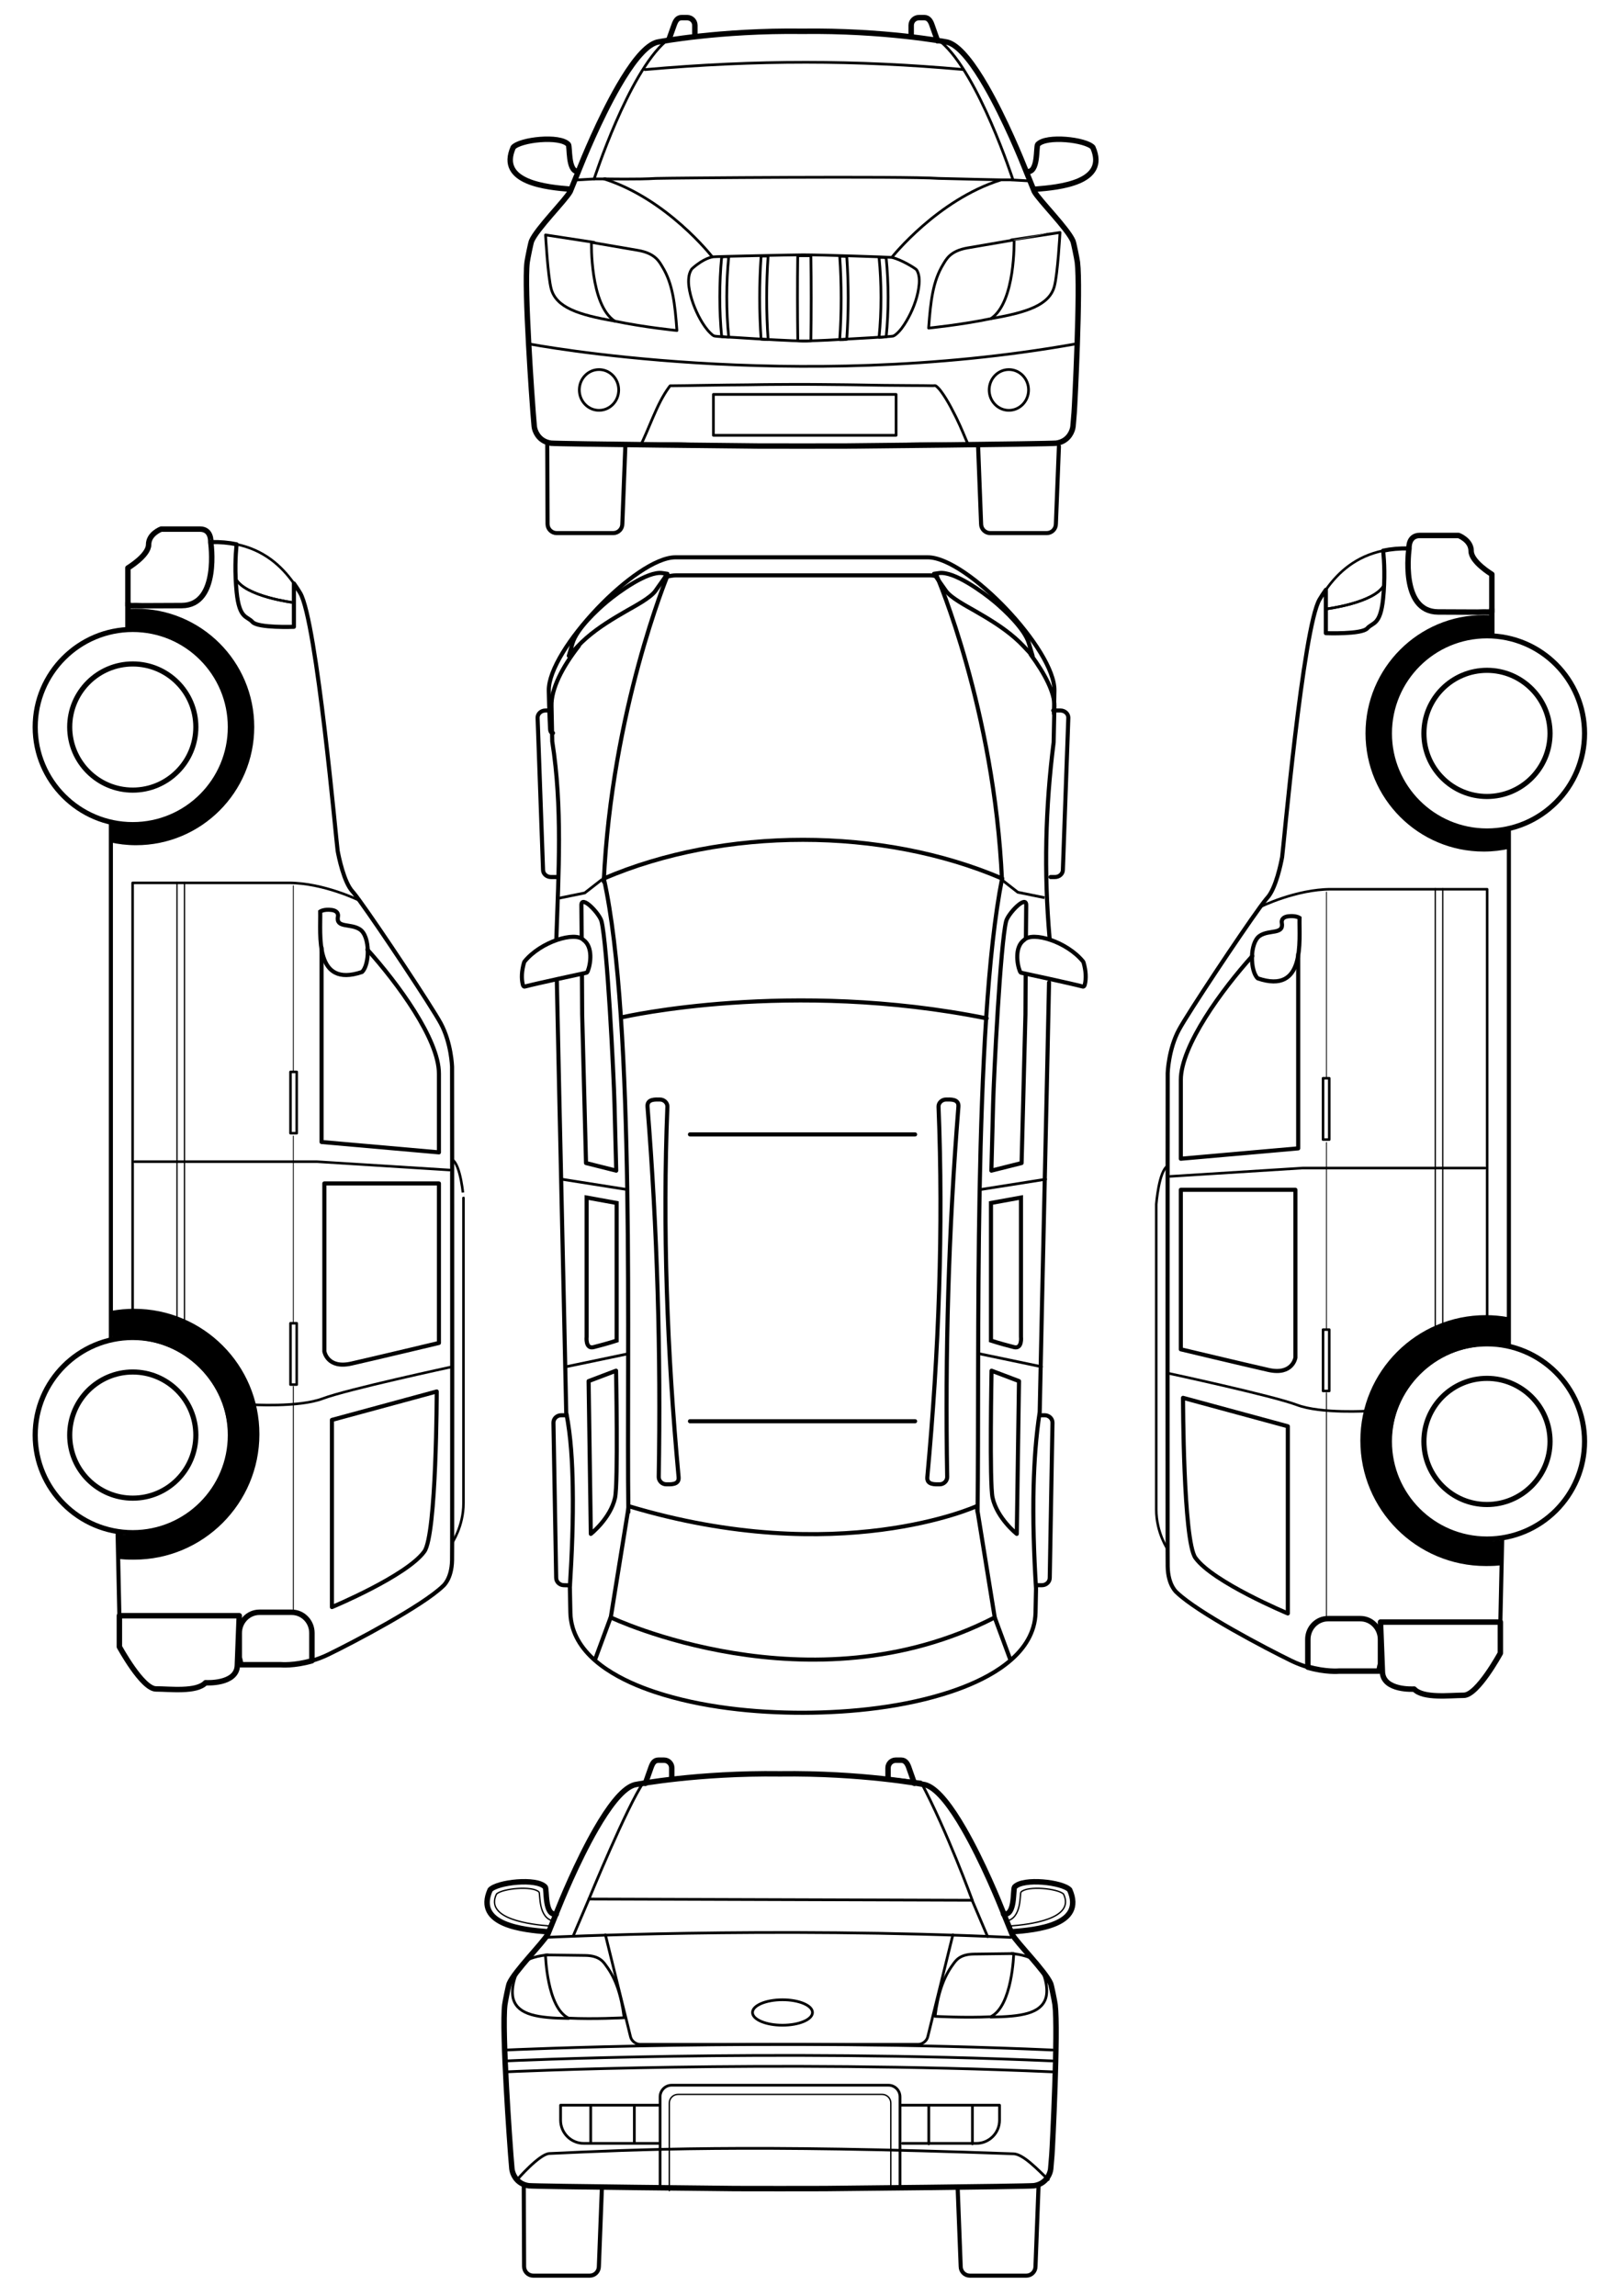 <?xml version="1.0" encoding="utf-8"?>
<!-- Generator: Adobe Illustrator 17.0.0, SVG Export Plug-In . SVG Version: 6.00 Build 0)  -->
<!DOCTYPE svg PUBLIC "-//W3C//DTD SVG 1.1//EN" "http://www.w3.org/Graphics/SVG/1.1/DTD/svg11.dtd">
<svg version="1.1" xmlns="http://www.w3.org/2000/svg"  x="0px" y="0px"
	 viewBox="0 0 595.28 841.89" preserveAspectRatio="xMinYMin meet" enable-background="new 0 0 595.28 841.89" xml:space="preserve">
<style>
	/* This style is need in order for the '.selectable-area--enable:hover' to work */
	.selectable-area:hover {
		fill: #fff;
	}
	.selectable-area--enable:hover {
		fill: #fc8189;
	}
	.selectable-area--highlight {
		fill: #fa505b;
	}
</style>
<g class="selectable-area" id="CNR">
	<path fill="#FFFFFF" d="M215.811,695.612l-0.339-0.002l-6.097,15.062l0.804-0.061c2.099-0.16,4.075-0.169,6.167-0.179
		c1.628-0.008,3.307-0.016,5.156-0.094l8.931,37.089l2.788,3.295l8.419,16.837l-0.506,35.636h89.507v-34.649l7.766-18.507
		l2.362-2.866l8.625-37.122c7.868,0.227,12.562,0.395,12.563,0.395l0.764,0.027l-5.488-13.858L215.811,695.612z"/>
	<path fill="#FFFFFF" d="M365.162,593.041l-0.513,0.31c-0.237,0.143-24.182,14.273-69.852,15.095
		c-35.317,0.661-70.269-15.624-70.611-15.785l-0.486-0.229l-6.139,15.959l0.211,0.229c0.188,0.203,19.45,20.327,75.701,20.327
		c58.046,0,77.18-19.959,77.367-20.16l0.21-0.228L365.162,593.041z"/>
</g>
<g class="selectable-area" id="CNF">
	<path fill="#FFFFFF" d="M260.002,93.768c-1.81,0.859-6.719,3.335-7.336,5.186c-0.718,2.153-0.687,6.59,1,11.65
		c1.639,4.918,4.725,11.169,8.128,12.98l-0.821,21.199l0.171,18.912h68.245l-0.001-22.027l-0.987-18.386
		c1.519-1.396,11.658-11.303,8.539-23.979l-0.043-0.177l-0.147-0.107c-0.195-0.143-4.588-3.336-8.897-4.817
		c3.168-3.555,20.867-22.712,38.592-27.776l2.772-0.792l-2.878-0.188c-0.145-0.009-14.959-0.941-59.946-0.941
		c-23.93,0-52.111,0.26-83.761,0.774l-3.497,0.057l3.373,0.926C222.693,66.312,241.135,71.569,260.002,93.768z"/>
	<path fill="#FFFFFF" d="M343.222,211.167c-0.86-1.286-4.621-7.261-4.659-7.321l-0.147-0.235l-89.028,0.335l-5.316,7.202
		l-0.064,0.118c-0.209,0.546-20.886,55.222-22.869,110.911l-0.027,0.749l0.702-0.263c0.367-0.137,37.067-13.718,71.078-13.718
		c34.021,0,74.438,13.34,74.842,13.474l0.716,0.239l-0.06-0.752C368.324,321.077,361.664,238.707,343.222,211.167z"/>
</g>
<g class="selectable-area" id="WDS">
	<path fill="#FFFFFF" d="M371.982,65.789c-3.146-13.41-17.734-40.354-17.881-40.625l-0.127-0.234l-0.265-0.025
		c-16.188-1.546-34.442-2.331-54.259-2.331c-34.938,0-63.053,2.472-63.333,2.497l-0.196,0.018l-0.132,0.147
		c-7.153,7.984-17.712,39.034-18.159,40.352l-0.226,0.667l0.704-0.006c19.153-0.17,40.417-0.256,63.2-0.256
		c49.324,0,89.778,0.407,90.182,0.411l0.638,0.006L371.982,65.789z"/>
	<path fill="#FFFFFF" d="M294.549,307.249c-25.376,0-50.047,4.887-73.328,14.526l-0.368,0.152l0.066,0.393
		c0.056,0.331,5.575,33.344,6.244,51.353l0.023,0.634l0.611-0.171c0.236-0.066,24.012-6.599,63.434-6.599
		c23.023,0,46.83,2.196,70.756,6.526l0.549,0.099l0.039-0.556c0.029-0.427,3.032-42.785,5.977-51.373l0.146-0.422l-0.404-0.191
		C367.99,321.474,337.496,307.249,294.549,307.249z"/>
</g>
<g class="selectable-area" id="RWD">
	<path fill="#FFFFFF" d="M339.466,653.854l-0.119-0.25l-0.275-0.031c-22.58-2.571-38.151-3.62-53.746-3.62
		c-14.824,0-30.229,0.988-49.95,3.203l-0.242,0.027l-0.128,0.207c-5.416,8.766-19.641,42.468-19.784,42.807l-0.292,0.691
		l72.04,0.233c17.126,0.055,69.389,0.486,69.915,0.49l0.723,0.006l-0.249-0.679C357.269,696.694,348.249,672.225,339.466,653.854z"
		/>
	<path fill="#FFFFFF" d="M358.638,552.131l-0.572,0.216c-0.246,0.093-24.995,9.29-62.308,9.29c-21.9,0-43.772-3.124-65.009-9.286
		l-0.542-0.157l-6.743,41.718l0.333,0.163c0.325,0.159,32.979,15.862,74.451,15.862c24.25,0,46.755-5.287,66.89-15.714l0.322-0.167
		L358.638,552.131z"/>
</g>
<g class="selectable-area" id="LHR">
	<path fill="#FFFFFF" d="M242.897,767.759l-8.893-18.035l-1.908-2.264l-9.485-38.276l-11.477,0.322
		c1.353-3.394,7.207-18.048,9.399-22.983c3.708-8.348,15.232-32.412,15.348-32.654l0.402-0.84l-0.922,0.129
		c-0.29,0.04-7.166,1.091-12.891,9.847c-5.623,8.6-19.069,38.353-19.23,38.71l0.454,0.209l0,0l0,0l-2.804,6.169l-0.443-0.209
		l-0.143,0.291l0.009,0.005l-1.016,2.243c-0.945,1.095-12.073,14.078-13.713,20.313c-1.343,5.103-0.142,29.102,0.576,43.44
		c0.186,3.715,0.339,6.782,0.408,8.704c0.068,1.915-0.077,3.836-0.218,5.694c-0.423,5.597-0.824,10.888,5.268,13.084l0.106,29.489
		c0,2.126,1.73,3.855,3.856,3.855h20.715c2.126,0,3.856-1.729,3.855-3.838l0.986-28.187c11.312-0.06,21.087-0.363,21.186-0.366
		l0.486-0.016l-0.085-31.954L242.897,767.759z"/>
	<path fill="#FFFFFF" d="M206.848,581.746l1.916,0.024c-0.02,3.48-0.018,10.618,0.3,12.588c0.238,1.475,1.78,9.096,8.778,14.32
		l0.529,0.396l6.096-15.878l5.977-35.081c0.008-0.09,0.817-9.036,0.835-13.043c0.012-2.786-0.053-7.461-0.143-13.932
		c-0.121-8.742-0.287-20.714-0.348-34.739l-0.002-0.608l-23.921,4.828l0.419,17.804h-1.43c-1.854,0-3.362,1.435-3.362,3.206
		l1.001,56.918C203.492,580.311,205,581.746,206.848,581.746z M224.706,548.608c-1.301,5.825-6.012,10.56-7.904,12.268l-0.792-54.61
		l9.074-3.44C225.183,508.316,225.776,543.823,224.706,548.608z"/>
	<path fill="#FFFFFF" d="M118.526,512.26c-5.17,1.962-13.412,2.373-19.415,2.373c-3.147,0-5.625-0.115-6.54-0.165
		c-0.588-2.75-4.777-19.129-22.534-28.466c-6.875-3.615-13.389-5.449-19.36-5.449c-7.014,0-10.676,2.543-10.829,2.65l-0.21,0.15
		v7.383c-3.362,1.029-28.105,9.594-27.167,38.059c0.935,28.36,25.914,33.492,29.513,34.083l1.305,41.035l0.004,0.133l0.069,0.113
		c0.054,0.087,5.387,8.771,8.03,12.571c2.415,3.471,3.661,3.479,7.789,3.512c0.713,0.005,1.52,0.011,2.441,0.036
		c1.308,0.035,2.588,0.067,3.812,0.067c4.161,0,8.258-0.339,10.185-2.736c0.487,0.066,1.513,0.181,2.764,0.181
		c2.69,0,6.234-0.534,7.842-3.077c1.349-2.132,1.873-3.194,2.049-3.764c1.316,0.011,5.177,0.038,9.216,0.038
		c0.001,0,0.001,0,0.002,0c6.631,0,10.463-0.072,11.387-0.215l0.211-0.032c2.413-0.362,9.755-1.464,26.965-11.53
		c6.662-3.896,10.375-5.844,12.832-7.132c4.078-2.139,4.704-2.468,9.419-6.764c7.708-7.021,8.299-8.56,8.163-14.049
		c-0.131-5.298,0.157-69.541,0.16-70.189l0.003-0.621l-0.608,0.13C164.449,500.924,127.328,508.922,118.526,512.26z M159.681,511.17
		c-0.059,19.534-1.056,53.027-4.449,57.733c-5.735,7.952-28.692,18.078-32.987,19.924v-67.496L159.681,511.17z"/>
</g>
<g class="selectable-area" id="LHC">
	<path fill="#FFFFFF" d="M203.65,701.425c-0.475,0.043-0.871-0.078-1.212-0.369c-1.346-1.149-1.577-4.555-1.73-6.808
		c-0.109-1.605-0.165-2.27-0.459-2.596c-1.644-1.814-5.746-2.086-8.045-2.086h-0.001c-4.833,0-11.134,1.199-12.888,3.136
		l-0.086,0.132c-1.495,3.35-1.544,6.242-0.147,8.599c3.56,6.004,15.767,6.987,21.634,7.46l0.04-0.498l0,0l2.716-5.974
		c0.09,0,0.178,0.009,0.271,0.001L203.65,701.425z"/>
	<path fill="#FFFFFF" d="M230.278,436.397c-0.012-0.92-1.251-92.164-8.526-113.985l-0.221-0.665l-6.13,4.688l-11.459,2.223
		l0.003,0.416c0.001,0.166,0.046,6.324,0.103,14.798c-3.346,1.208-7.538,3.616-12.225,8.303l-0.108,0.161
		c-0.107,0.256-2.587,6.313-0.091,9.343l0.188,0.229l12.335-2.341c0.07,11.67,0.131,23.718,0.131,30.17
		c0,11.157,1.417,74.628,2.261,111.47l0.5-0.012l0,0h0.001l0.499-0.012c-0.001-0.03-0.001-0.061-0.002-0.091l22.75-4.689l0,0
		l0.5-0.002C230.662,467.734,230.282,436.707,230.278,436.397z M215.156,357.478l0.115-0.192c0.116-0.193,2.829-4.787,1.656-9.147
		c-0.532-1.98-1.791-3.58-3.792-4.802c-0.038-5.149-0.077-10.457-0.111-11.728c-0.004-0.163-0.002-0.697,0.204-0.725
		c1.295-0.197,5.626,4.5,6.177,6.676c2.07,8.172,4.486,56.231,4.763,66.963l0.615,23.738l-10.073-2.526l-1.401-54.079
		c0,0-0.031-6.24-0.076-13.814L215.156,357.478z M215.604,492.973c-0.758-0.656-0.736-2.453-0.664-3.091l0.003-50.514l10.006,1.819
		v49.682c-3.005,0.958-6.101,1.767-8.046,2.275C216.335,493.294,215.91,493.238,215.604,492.973z"/>
	<path fill="#FFFFFF" d="M153.041,361.151c-4.467-6.142-17.442-24.448-23.758-35.25l-0.89,0.452
		c0.387,0.886,0.726,1.597,0.995,2.132c-3.221-1.228-11.937-4.337-18.88-4.871c-3.605-0.277-16.364-0.418-37.921-0.418
		c-14.437,0-28.184,0.066-30.951,0.081v-9.778l-1.498-0.081l-0.002,0.525c-0.005,1.312-0.484,131.574-0.5,169.668v0.958l0.786-0.549
		c0.145-0.101,3.616-2.467,10.251-2.467c5.808,0,12.165,1.795,18.895,5.334c18.875,9.926,22.062,27.958,22.092,28.139l0.065,0.393
		l0.396,0.025c0.029,0.002,2.968,0.189,6.983,0.189c6.088,0,14.46-0.423,19.773-2.438c8.125-3.082,41.791-10.427,46.747-11.501
		c-0.01,2.396-0.05,11.433-0.09,22.25l-0.002,0.512l0.821-0.016l0.144-0.151c0.16-0.168,0.203-0.213,0.326-62.094
		c0.057-28.746,0.071-64.099-0.188-69.276C166.146,383.119,157.397,367.139,153.041,361.151z M160.322,434.352v57.605
		c-3.069,0.731-23.629,5.632-31.759,7.473c-1.085,0.244-2.102,0.368-3.024,0.368c-5.458,0-6.219-4.275-6.242-4.378v-61.068
		L160.322,434.352L160.322,434.352z M118.277,351.458c0.562,1.636,1.344,3.093,2.454,4.217c1.564,1.583,3.647,2.387,6.19,2.387
		c1.755,0,3.774-0.385,6.002-1.143l0.174-0.103c1.485-1.345,2.169-4.283,2.276-7.069c10.159,11.54,24.948,31.542,24.948,43.841
		v28.324l-42.045-3.711L118.277,351.458L118.277,351.458z"/>
	<path fill="#FFFFFF" d="M401.275,53.91l-0.086-0.132c-1.755-1.938-8.057-3.137-12.889-3.137c-2.3,0-6.403,0.271-8.048,2.086
		c-0.269,0.298-0.376,0.908-0.611,2.382c-0.411,2.567-1.085,6.774-3.127,7.337c-3.632-9.145-12.479-30.42-19.564-39.395
		c-5.673-7.185-9.39-8.258-11.101-8.258c-0.522,0-0.813,0.104-0.866,0.124l-0.776,0.304l0.634,0.542
		c13.484,11.524,26.01,49.877,26.135,50.263l0.104,0.322l5.551,0.374l1.6,3.687l0.356-0.028c8.116-0.653,19.306-2.194,22.758-8.014
		C402.747,60.002,402.724,57.156,401.275,53.91z"/>
</g>
<g class="selectable-area" id="LHF">
	<path fill="#FFFFFF" d="M395.634,96.322c-0.163-1.23-1.351-7.18-1.667-7.883c-1.146-2.706-5.196-7.372-8.771-11.489
		c-2.429-2.798-4.724-5.44-5.386-6.654l-0.535-1.31l-0.412,0.035l-1.557-3.589l-5.856-0.393l-6.497,0.009l-0.155,0.025
		c-19.274,6.353-38.025,29.253-38.213,29.484l-0.471,0.58l0.716,0.214c3.94,1.178,8.333,4.232,9.183,4.84
		c3.058,13.048-8.333,23.081-8.449,23.181l-0.186,0.161l1.013,19.008v21.58l0.506-0.005c8.846-0.096,19.687-0.218,29.63-0.342
		l0.986,28.198c0,2.126,1.73,3.856,3.856,3.856h20.715c2.126,0,3.856-1.73,3.856-3.838l1.034-29.093
		c1.524-0.516,2.803-1.469,3.711-2.772c1.028-1.477,1.281-2.902,1.344-3.46l0.423-5.087
		C394.709,148.387,396.804,105.751,395.634,96.322z"/>
	<path fill="#FFFFFF" d="M244.744,203.978c-2.289,0.872-22.839,9.308-39.256,36.554c-0.173,0.304-4.233,7.54-4.065,15.08v4.018
		h-1.378c-1.877,0-3.404,1.403-3.403,3.146l2,55.797c0,1.725,1.527,3.129,3.404,3.129h1.476l0.456,7.936l11.543-1.55l6.603-5.65
		l0.014-0.21c0.046-0.711,4.838-71.61,24.208-111.014l5.046-7.93l-0.689-0.159C250.594,203.099,248.407,202.582,244.744,203.978z"/>
	<path fill="#FFFFFF" d="M123.3,301.391c-2.388-22.287-6.82-61.758-9.674-75.714c-3.275-16.01-16.29-25.959-35.746-27.358
		c0.08-0.751,0.059-2.086-0.813-3.219c-0.958-1.246-2.646-1.877-5.018-1.877c-0.4,0-0.829,0.018-1.287,0.056
		c-2.922,0.243-5.267,0.362-7.169,0.362c-1.083,0-1.876-0.037-2.572-0.07c-0.558-0.026-1.054-0.049-1.586-0.049l-0.334,0.003
		c-1.016,0.019-2.112,0.615-3.088,1.679c-1.268,1.381-2.093,3.253-2.006,4.551c0.112,1.674-3.256,6.561-7.271,8.053l-0.327,0.122
		l0.102,22.554c-4.165,0.401-34.161,4.407-34.098,36.128c0.054,27.777,24.743,34.725,28.225,35.564l0.001,22.105l0.503-0.003
		c0.151-0.001,15.352-0.083,31.415-0.083c21.249,0,34.346,0.143,37.876,0.415c8.487,0.653,19.736,5.25,19.848,5.297l1.405,0.578
		l-0.787-1.3C130.841,329.092,125.263,319.709,123.3,301.391z"/>
</g>
<g class="selectable-area" id="ROF">
	<path fill="#FFFFFF" d="M307.273,23.302c19.71,0,35.229,0.831,46.126,2.471l1.304,0.196l-0.846-1.011
		c-0.077-0.092-7.671-9.172-8.326-9.992l-0.116-0.145l-0.184-0.034c0,0-0.28-0.052-0.812-0.142l-2.208-5.752
		c-0.259-0.786-1.048-3.178-3.31-3.178h-1.995c-1.839,0-3.335,1.496-3.335,3.332l-0.022,4.067
		c-9.254-1.103-23.694-2.383-40.867-2.383c-12.824,0-25.377,0.716-37.32,2.128l-0.124-3.809c0-1.839-1.496-3.335-3.335-3.335h-1.995
		c-2.029,0-2.746,1.566-3.308,3.172l-1.869,5.437c-0.613,0.096-1.226,0.194-1.84,0.295l-0.212,0.035L234.98,26.02l1.029-0.075
		C236.371,25.917,272.563,23.302,307.273,23.302z"/>
	<path fill="#FFFFFF" d="M330.546,644.974h-1.995c-1.839,0-3.335,1.496-3.335,3.336l0.007,4.011l0.5-0.001l9.094,1.554l0.093,0.264
		l0.943-0.334l-2.001-5.659C333.292,646.541,332.575,644.974,330.546,644.974z"/>
	<path fill="#FFFFFF" d="M243.547,644.64h-1.995c-2.029,0-2.746,1.566-3.306,3.168l-2.001,5.661l0.471,0.167l0,0l0,0l0.471,0.167
		l0.081-0.228l9.06-1.005l0.5,0.006l0.054-4.601C246.882,646.136,245.386,644.64,243.547,644.64z"/>
	<path fill="#FFFFFF" d="M296.199,365.537c-23.204,0-46.452,2.496-69.097,7.419l-0.406,0.089l0.013,0.416
		c0.046,1.475,4.426,153.427,3.401,179.35l-0.015,0.372l0.353,0.12c0.278,0.096,28.238,9.511,65.686,9.513c0.004,0,0.004,0,0.008,0
		c22.014,0,42.961-3.206,62.255-9.526l0.344-0.113l0.001-0.361c0.003-1.283,0.349-128.937,3.643-179.337l0.026-0.402l-0.388-0.111
		C361.766,372.89,335.712,365.537,296.199,365.537z"/>
	<path fill="#FFFFFF" d="M166.136,425.067l-0.728-0.373l0.003,17.612c0.008,44.064,0.02,104.412-0.003,123.936l-0.002,1.593
		l0.912-1.306c0.177-0.254,4.345-6.32,4.345-14.979l-0.001-111.961C170.563,438.291,169.601,426.845,166.136,425.067z"/>
	<path fill="#FFFFFF" d="M428.68,568.575c-0.024-20.479-0.011-86.581-0.002-130.322l0.002-11.226l-0.729,0.373
		c-3.465,1.779-4.428,13.225-4.527,14.562v111.923c0,8.657,4.169,14.724,4.346,14.978l0.912,1.306L428.68,568.575z"/>
</g>
<g class="selectable-area" id="RHR">
	<path fill="#FFFFFF" d="M386.715,773.414c0.717-14.335,1.917-38.327,0.575-43.429c-1.637-6.219-13.898-18.959-15.056-20.15
		l-0.751-1.876l-0.464,0.186l-2.592-6.463l0.453-0.212c-1.44-3.08-14.23-30.333-19.655-38.631
		c-5.731-8.766-10.66-9.369-10.867-9.391l-0.875-0.091l0.369,0.798c0.093,0.199,9.272,20.03,11.991,26.647
		c2.649,6.446,9.875,24.784,11.386,28.619l-12.626-0.396l-8.758,37.691l-2.259,2.742l-7.908,18.792l-0.039,33.683l0.489,0.011
		c0.099,0.002,9.859,0.216,20.884,0.278l1.018,29.09c0,2.126,1.729,3.856,3.855,3.856h20.716c2.126,0,3.855-1.73,3.855-3.839
		l1.052-30.521c5.824-2.251,5.431-7.47,5.014-12.989c-0.14-1.856-0.284-3.776-0.216-5.69
		C386.375,780.206,386.529,777.133,386.715,773.414z"/>
	<path fill="#FFFFFF" d="M364.441,593.958l6.07,15.783l0.528-0.396c6.999-5.226,8.541-12.846,8.778-14.32
		c0.317-1.968,0.319-9.107,0.3-12.589l1.909-0.024c1.854,0,3.362-1.434,3.362-3.188l1.001-56.937c0-1.763-1.509-3.196-3.362-3.196
		h-1.419c0.043-1.189,0.309-8.699,0.531-18.385l0.01-0.429l-24.007-4.306l-0.003,0.596c-0.101,23.127-0.305,47.281-0.533,49.106
		c-0.503,4.022,0.78,12.766,0.837,13.146L364.441,593.958z M372.87,506.931l-0.792,54.612c-1.892-1.706-6.602-6.437-7.903-12.269
		c-1.07-4.785-0.478-40.292-0.378-45.783L372.87,506.931z"/>
	<path fill="#FFFFFF" d="M554.451,493.07v-7.384l-0.211-0.149c-0.152-0.107-3.816-2.65-10.828-2.65
		c-5.972,0-12.485,1.834-19.36,5.449c-17.757,9.337-21.946,25.716-22.534,28.466c-0.916,0.049-3.394,0.165-6.54,0.165
		c-6.003,0-14.245-0.411-19.415-2.373c-8.803-3.339-45.924-11.336-47.499-11.675l-0.608-0.13l0.003,0.621
		c0.003,0.648,0.291,64.893,0.16,70.189c-0.136,5.489,0.456,7.027,8.163,14.049c4.715,4.296,5.342,4.625,9.42,6.764
		c2.456,1.288,6.169,3.235,12.832,7.132c17.21,10.065,24.552,11.168,26.965,11.53l0.211,0.032c0.924,0.143,4.755,0.215,11.389,0.215
		c4.039,0,7.9-0.027,9.217-0.038c0.176,0.569,0.7,1.632,2.048,3.764c1.608,2.543,5.152,3.077,7.842,3.077
		c1.252,0,2.278-0.114,2.766-0.181c1.927,2.397,6.023,2.736,10.185,2.736c1.225,0,2.503-0.032,3.812-0.067
		c0.922-0.025,1.729-0.031,2.441-0.036c4.128-0.032,5.374-0.041,7.788-3.512c2.644-3.801,7.978-12.484,8.03-12.571l0.069-0.113
		l1.31-41.168c3.6-0.591,28.578-5.723,29.514-34.083C582.556,502.664,557.812,494.099,554.451,493.07z M471.843,523.664v67.497
		c-4.296-1.846-27.252-11.973-32.987-19.925c-3.393-4.706-4.39-38.199-4.448-57.733L471.843,523.664z"/>
</g>
<g class="selectable-area" id="SWD">
	<path fill="#FFFFFF" d="M375.857,330.018c-2.043-0.281-6.685,5.06-7.282,7.422c-2.126,8.39-4.506,56.057-4.794,67.182
		l-0.648,25.056l12.087-3.032l1.421-54.865c0-0.062-0.046-6.317,0-14.145l-0.414-0.002l-0.013-0.94l-1.363,0.019
		c-0.377-0.632-1.414-2.627-1.522-5.598c-0.173-4.703,2.972-6.405,3.105-6.475l0.268-0.14l0.002-0.3
		c0.039-5.322,0.192-11.295,0.223-12.439C376.96,330.377,376.271,330.075,375.857,330.018z"/>
	<path fill="#FFFFFF" d="M362.832,502.887c-0.033,1.69-0.79,41.452,0.389,46.731c1.71,7.657,8.756,13.283,9.055,13.519l0.795,0.627
		l0.832-57.394l-11.057-4.192L362.832,502.887z"/>
	<path fill="#FFFFFF" d="M375.001,438.422l-12.006,2.183v51.244l0.346,0.111c3.153,1.02,6.44,1.879,8.447,2.402
		c0.287,0.075,0.562,0.113,0.816,0.113c0,0,0,0,0.001,0c0.636,0,1.185-0.239,1.588-0.691c1.066-1.196,0.834-3.506,0.808-3.708
		L375.001,438.422L375.001,438.422z"/>
	<path fill="#FFFFFF" d="M225.169,404.497c-0.287-11.124-2.667-58.787-4.793-67.183c-0.561-2.214-4.968-7.435-7.098-7.435
		c-0.335,0-0.626,0.117-0.841,0.338c-0.294,0.302-0.429,0.765-0.412,1.417c0.033,1.253,0.077,6.884,0.115,12.064l0.002,0.318
		l0.289,0.133c0.04,0.018,3.923,1.853,3.75,6.568c-0.11,2.992-1.232,5.153-1.621,5.816l-2.334,0.043l0.003,0.494
		c0.047,7.92,0.08,14.59,0.08,14.601l1.421,54.849l12.087,3.032L225.169,404.497z"/>
	<path fill="#FFFFFF" d="M226.057,501.386L215,505.58l0.833,57.392l0.795-0.626c0.299-0.235,7.344-5.86,9.054-13.519
		c1.18-5.279,0.422-45.041,0.389-46.731L226.057,501.386z"/>
	<path fill="#FFFFFF" d="M216.341,494.225c0.255,0,0.529-0.038,0.887-0.132c1.959-0.512,5.238-1.368,8.376-2.384l0.346-0.112
		v-51.243l-12.006-2.183l0.003,51.597c-0.03,0.26-0.261,2.568,0.805,3.766C215.156,493.986,215.704,494.225,216.341,494.225
		L216.341,494.225z"/>
	<path fill="#FFFFFF" d="M121.432,520.378v69.768l0.692-0.288c1.125-0.47,27.638-11.59,34.106-20.558
		c4.546-6.304,4.637-56.825,4.638-58.973v-0.654L121.8,520.278L121.432,520.378z"/>
	<path fill="#FFFFFF" d="M118.489,495.31c0.008,0.054,0.905,5.3,7.236,5.3l0,0c0.996,0,2.086-0.131,3.244-0.392
		c8.759-1.983,31.923-7.513,32.156-7.568l0.384-0.092v-59.395h-43.026L118.489,495.31z"/>
	<path fill="#FFFFFF" d="M134.359,346.712l0.041,1.364c0.098,3.303-0.672,6.39-1.88,7.577c-2.081,0.699-3.957,1.054-5.575,1.054
		c0,0,0,0-0.001,0c-4.681,0-7.457-2.978-8.485-9.104l-0.993,0.083v71.244l44.045,3.887V393.4
		c-0.001-12.169-14.135-32.209-26.238-45.673L134.359,346.712z"/>
	<path fill="#FFFFFF" d="M433.218,512.66c0.002,2.147,0.093,52.669,4.64,58.973c6.467,8.969,32.98,20.088,34.105,20.558l0.692,0.288
		v-69.768l-39.438-10.705L433.218,512.66z"/>
	<path fill="#FFFFFF" d="M432.578,494.892l0.384,0.092c0.233,0.056,23.396,5.584,32.157,7.568c1.155,0.26,2.247,0.391,3.243,0.391
		c0,0,0,0,0.001,0c6.331,0,7.227-5.246,7.241-5.377v-62.068h-43.026L432.578,494.892L432.578,494.892z"/>
	<path fill="#FFFFFF" d="M475.629,349.935c-1.383,8.243-5.954,10.778-14.061,8.05c-1.209-1.187-1.979-4.273-1.881-7.576l0.04-1.364
		l-0.912,1.015c-12.104,13.465-26.237,33.506-26.238,45.674v29.416l44.045-3.887v-71.244L475.629,349.935z"/>
</g>
<g class="selectable-area" id="RHC">
	<path fill="#FFFFFF" d="M392.455,692.453c-1.755-1.938-8.056-3.136-12.889-3.136c0,0-0.002,0-0.003,0
		c-2.299,0-6.4,0.271-8.043,2.086c-0.295,0.326-0.352,0.99-0.461,2.597c-0.179,2.642-0.479,7.062-2.659,7.183l0.027,0.498l0,0v0.001
		l0.027,0.499c0.057-0.003,0.107-0.019,0.163-0.025l2.402,5.989l0,0l0.04,0.498c5.864-0.472,18.067-1.453,21.629-7.459
		c1.397-2.356,1.348-5.249-0.146-8.599L392.455,692.453z"/>
	<path fill="#FFFFFF" d="M397.598,352.362c-4.926-4.926-9.301-7.329-12.725-8.472c0.055-8.29,0.099-14.277,0.1-14.442l0.003-0.415
		l-11.458-2.223l-6.131-4.688l-0.222,0.665c-7.273,21.822-8.514,113.065-8.525,113.985c-0.004,0.31-0.377,31.318-0.5,59.796
		l0.5,0.002l22.755,4.281c-0.001,0.027-0.001,0.055-0.002,0.082l0.499,0.012h0.001l0,0l0.5,0.012
		c0.839-36.631,2.247-99.74,2.247-110.845c0-6.503,0.062-18.694,0.133-30.452l12.835,2.436l0.188-0.229
		c2.497-3.03,0.017-9.087-0.09-9.343L397.598,352.362z M364.133,428.636l0.615-23.739c0.277-10.733,2.694-58.796,4.763-66.963
		c0.541-2.135,4.721-6.682,6.102-6.682c0.026,0,0.052,0.002,0.076,0.005c0.206,0.028,0.208,0.563,0.204,0.725
		c-0.033,1.276-0.073,6.621-0.111,11.791v0.057c-1.69,1.16-2.797,2.666-3.289,4.495c-1.172,4.36,1.54,8.954,1.656,9.147l0.115,0.192
		l1.421,0.27c-0.045,7.694-0.077,14.086-0.077,14.086l-1.401,54.089L364.133,428.636z M373.315,493.347
		c-0.306,0.265-0.732,0.321-1.3,0.173l-0.072-0.019c-1.876-0.49-4.97-1.299-7.975-2.257v-49.682l10.006-1.819l0.003,50.515
		C374.051,490.893,374.075,492.687,373.315,493.347z M371.888,494.004L371.888,494.004L371.888,494.004L371.888,494.004z"/>
	<path fill="#FFFFFF" d="M553.951,316.277l-0.002-0.525l-1.498,0.081v9.778c-2.768-0.015-16.516-0.081-30.953-0.081
		c-21.556,0-34.313,0.141-37.918,0.418c-6.944,0.534-15.659,3.643-18.881,4.871c0.27-0.535,0.608-1.246,0.995-2.131l-0.89-0.453
		c-7.6,13-23.598,35.029-23.758,35.25c-4.355,5.988-13.105,21.968-13.595,31.769c-0.495,9.899-0.006,129.816-0.001,131.026
		l0.002,0.488l1.101,0.021l-0.002-0.512c-0.04-10.817-0.079-19.854-0.09-22.25c4.956,1.074,38.622,8.419,46.746,11.501
		c5.313,2.015,13.684,2.438,19.771,2.438c4.019,0,6.958-0.188,6.987-0.189l0.396-0.025l0.064-0.393
		c0.03-0.181,3.197-18.202,22.091-28.139c6.73-3.539,13.088-5.334,18.896-5.334c6.654,0,10.106,2.366,10.251,2.467l0.787,0.552
		v-0.961C554.435,447.85,553.955,317.588,553.951,316.277z M474.797,497.675c-0.029,0.182-0.791,4.456-6.249,4.456
		c-0.922,0-1.939-0.123-3.022-0.366c-8.131-1.842-28.69-6.742-31.76-7.475v-57.605h41.025L474.797,497.675z M460.99,359.149
		l0.175,0.103c2.228,0.758,4.247,1.143,6.002,1.143c2.543,0,4.625-0.803,6.189-2.386c1.11-1.124,1.893-2.582,2.455-4.219v66.745
		l-42.045,3.711v-28.325c0-12.304,14.8-32.317,24.948-43.842C458.821,354.865,459.505,357.804,460.99,359.149z"/>
	<path fill="#FFFFFF" d="M242.99,14.711c-1.711,0-5.428,1.073-11.101,8.258c-7.085,8.975-15.933,30.25-19.565,39.395
		c-2.041-0.563-2.715-4.768-3.126-7.334c-0.236-1.475-0.343-2.086-0.613-2.384c-1.644-1.815-5.747-2.086-8.047-2.086
		c-4.833,0-11.134,1.199-12.888,3.136l-0.086,0.132c-1.449,3.247-1.473,6.092-0.07,8.458c3.452,5.82,14.642,7.361,22.758,8.014
		l0.356,0.028l1.6-3.687l5.551-0.374l0.104-0.322c0.125-0.386,12.649-38.738,26.134-50.263l0.634-0.542l-0.777-0.304
		C243.802,14.814,243.512,14.711,242.99,14.711z"/>
</g>
<g class="selectable-area" id="RHF">
	<path fill="#FFFFFF" d="M262.513,123.506c-3.023-1.373-6.145-7.342-7.898-12.649c-1.605-4.86-1.644-9.171-1-11.12
		c0.436-1.318,4.77-3.714,7.399-4.914l0.596-0.272l-0.419-0.503c-17.673-21.211-35.313-27.704-38.67-28.79l-0.075-0.024
		l-11.758,0.016l-2.026,4.997c-0.686,1.264-2.98,3.907-5.41,6.705c-3.574,4.117-7.625,8.783-8.766,11.478
		c-0.324,0.721-1.51,6.667-1.671,7.897c-1.221,9.85,2.149,54.809,2.185,55.25l0.425,5.1c0.061,0.544,0.314,1.97,1.343,3.447
		c0.889,1.276,2.137,2.218,3.626,2.741l0.105,29.107c0,2.126,1.73,3.856,3.856,3.856h20.715c2.126,0,3.856-1.73,3.855-3.838
		l0.987-28.224c10.684,0.137,22.5,0.271,31.72,0.371l0.51,0.005l-0.167-18.47l0.846-22.025L262.513,123.506z"/>
	<path fill="#FFFFFF" d="M388.685,260.13h-1.378v-4.007c0.167-7.551-3.893-14.787-4.071-15.103
		c-16.412-27.235-36.962-35.67-39.251-36.542c-3.659-1.395-5.851-0.878-5.957-0.854l-0.689,0.159l5.021,7.882
		c19.396,39.454,24.73,110.601,24.782,111.315l0.017,0.224l5.938,4.542l11.856,2.301l0.268-7.846h1.464
		c1.877,0,3.404-1.404,3.404-3.111l2.001-55.833C392.089,261.533,390.562,260.13,388.685,260.13z"/>
	<path fill="#FFFFFF" d="M547.578,232.818l0.104-22.554l-0.328-0.122c-4.015-1.493-7.384-6.379-7.271-8.053
		c0.087-1.298-0.738-3.17-2.007-4.552c-0.976-1.063-2.072-1.659-3.087-1.678l-0.338-0.003c-0.531,0-1.028,0.023-1.585,0.049
		c-0.696,0.033-1.489,0.07-2.572,0.07c-1.901,0-4.246-0.119-7.168-0.362c-0.458-0.039-0.887-0.056-1.286-0.056
		c-2.373,0-4.062,0.631-5.02,1.877c-0.871,1.133-0.892,2.467-0.813,3.219c-19.456,1.398-32.471,11.348-35.746,27.358
		c-2.854,13.956-7.286,53.427-9.674,75.714c-1.963,18.318-7.541,27.701-7.598,27.794l-0.787,1.3l1.405-0.579
		c0.112-0.046,11.361-4.644,19.848-5.297c3.531-0.271,16.629-0.415,37.878-0.415c15.941,0,30.788,0.08,31.418,0.083h0.5v-22.102
		c3.481-0.839,28.171-7.787,28.225-35.564C581.74,237.224,551.744,233.218,547.578,232.818z"/>
</g>
<g>
	<path fill="none" stroke="#000000" stroke-width="2" stroke-linecap="round" stroke-linejoin="round" stroke-miterlimit="10" d="
		M245.296,14.633l1.904-5.334c0.626-1.79,1.269-2.835,2.835-2.835h1.995c1.566,0,2.835,1.269,2.835,2.835v3.66"/>
	<g>

			<path fill="none" stroke="#000000" stroke-width="1.5" stroke-linecap="round" stroke-linejoin="round" stroke-miterlimit="10" d="
			M202.83,268.805c-1.142,0.031-1.052-1.432-1.095-2.158c-0.063-1.094-0.109-2.191-0.153-3.286
			c-0.134-3.357-0.229-6.717-0.298-10.075c-0.308-14.898,32.028-48.914,46.463-48.914h92.527c14.429,0,46.771,34.022,46.463,48.914
			l-0.175,8.409"/>
	</g>
	<path fill="none" stroke="#000000" stroke-width="1.5" stroke-linecap="round" stroke-linejoin="round" stroke-miterlimit="10" d="
		M381.971,518.987h1.194c1.575,0,2.859,1.214,2.859,2.697l-1.001,56.927c0,1.485-1.285,2.697-2.859,2.697h-1.694 M209.057,581.362
		l-2.203-0.054c-1.576,0-2.862-1.211-2.862-2.697l-1.001-56.927c0-1.486,1.285-2.697,2.862-2.697h2.034"/>
	<path fill="none" stroke="#000000" stroke-width="1.5" stroke-linecap="round" stroke-linejoin="round" stroke-miterlimit="10" d="
		M386.304,260.546h2.631c1.599,0,2.904,1.181,2.904,2.628l-2.001,55.815c0,1.447-1.306,2.629-2.904,2.629h-1.63 M204.137,321.618
		h-2.058c-1.598,0-2.902-1.18-2.902-2.629l-2.001-55.815c0-1.447,1.304-2.628,2.902-2.628h1.684"/>
	<path fill="none" stroke="#000000" stroke-width="1.5" stroke-linecap="round" stroke-linejoin="round" stroke-miterlimit="10" d="
		M204.066,344.611c-0.003-0.132-0.006-0.264-0.008-0.396l-0.001-0.028l0.002-0.027c0.808-24.103,2.275-48.276-1.497-72.217
		l-0.01-0.071l-0.27-12.977c-0.174-6.277,3.978-14.314,10.003-22.004"/>
	<path fill="none" stroke="#000000" stroke-width="1.5" stroke-linecap="round" stroke-linejoin="round" stroke-miterlimit="10" d="
		M384.767,360.282c-1.141,54.823-2.283,102.639-3.424,157.462l-0.001,0.07l-0.01,0.068c-1.364,8.901-1.986,17.958-2.217,26.959
		c-0.322,12.527,0.104,25.12,0.877,37.622l0.004,0.044l-0.003,0.043c-0.061,2.914-0.12,5.828-0.18,8.741
		c-0.039,1.824-0.312,3.625-0.823,5.373c-3.699,12.675-18.844,19.873-30.069,23.635c-16.945,5.678-36.585,7.757-54.354,7.787
		c-17.744,0.03-37.36-1.976-54.297-7.593c-11.277-3.738-26.397-10.888-30.194-23.561c-0.549-1.837-0.839-3.729-0.873-5.645
		c-0.063-3.056-0.127-6.112-0.191-9.168l-0.001-0.044l0.002-0.044c0.765-12.215,1.268-24.544,1.056-36.787
		c-0.154-8.912-0.645-18.373-2.373-27.124l-0.019-0.09l-0.001-0.092c-1.145-55.025-2.292-103.044-3.438-158.07"/>
	<path fill="none" stroke="#000000" stroke-width="1.5" stroke-linecap="round" stroke-linejoin="round" stroke-miterlimit="10" d="
		M378.022,239.999c5.272,7.131,8.809,14.09,8.709,18.896c-0.091,4.419-0.185,8.837-0.276,13.256l-0.001,0.056l-0.006,0.055
		c-3.04,23.822-3.588,47.738-1.493,71.672l0.005,0.056l-0.001,0.059c-0.003,0.16-0.007,0.321-0.01,0.481"/>
	<path fill="none" stroke="#000000" stroke-width="1.5" stroke-linecap="round" stroke-linejoin="round" stroke-miterlimit="10" d="
		M243.886,211.692c1.499-0.457,2.887-0.702,4.128-0.702h92.985c0.642,0,1.322,0.072,2.036,0.21"/>
	<path fill="none" stroke="#000000" stroke-width="1.5" stroke-linecap="round" stroke-linejoin="round" stroke-miterlimit="10" d="
		M221.472,322.161c44.087-18.919,101.983-18.919,146.072,0"/>
	<path fill="none" stroke="#000000" stroke-width="1.5" stroke-linecap="round" stroke-linejoin="round" stroke-miterlimit="10" d="
		M230.61,552.331c77.027,23.114,127.633-0.017,127.633-0.017l6.602,40.811c-67.709,34.82-140.829,0-140.829,0L230.61,552.331"/>
	<path fill="none" stroke="#000000" stroke-width="1.5" stroke-linecap="round" stroke-linejoin="round" stroke-miterlimit="10" d="
		M230.475,554.464c-0.759-58.104,2.662-179.686-9.003-232.303"/>
	<path fill="none" stroke="#000000" stroke-width="1.5" stroke-linecap="round" stroke-linejoin="round" stroke-miterlimit="10" d="
		M367.544,322.161c-10.74,54.284-8.246,174.199-9.003,232.303"/>
	<path fill="none" stroke="#000000" stroke-width="1.5" stroke-linecap="round" stroke-linejoin="round" stroke-miterlimit="10" d="
		M241.607,541.683c0.803-45.286-0.5-90.571-4.115-135.855c-0.234-2.939,3.023-2.626,4.56-2.626c1.459,0,2.788,1.185,2.731,2.626
		c-1.79,44.453-0.135,89.812,4.115,135.855c0.27,2.936-3.025,2.625-4.56,2.625C242.879,544.308,241.651,543.127,241.607,541.683
		L241.607,541.683z M347.409,541.683c-0.803-45.286,0.501-90.571,4.115-135.855c0.234-2.939-3.024-2.626-4.558-2.626
		c-1.459,0-2.79,1.186-2.733,2.626c1.79,44.453,0.134,89.812-4.115,135.855c-0.271,2.936,3.024,2.625,4.561,2.625
		C346.136,544.308,347.366,543.127,347.409,541.683z"/>
	<g>

			<path fill="none" stroke="#000000" stroke-width="1.5" stroke-linecap="round" stroke-linejoin="round" stroke-miterlimit="10" d="
			M364.588,220.521c4.001,3.326,11.225,10.152,12.756,15.32l1.382,4.661l-3.303-3.526c-0.988-1.054-2.032-2.052-3.119-3
			c-4.553-3.981-9.752-7.089-14.961-10.084c-2.761-1.588-8.569-4.63-10.382-7.2l-4.414-6.259l1.857-0.277
			C349.883,209.34,360.589,217.196,364.588,220.521z"/>

			<path fill="none" stroke="#000000" stroke-width="1.5" stroke-linecap="round" stroke-linejoin="round" stroke-miterlimit="10" d="
			M222.76,220.521c-4.001,3.326-11.225,10.152-12.757,15.32l-1.38,4.661l3.303-3.526c0.988-1.054,2.033-2.052,3.118-3
			c4.554-3.981,9.754-7.089,14.962-10.084c2.759-1.588,8.568-4.63,10.381-7.2l4.414-6.259l-1.855-0.277
			C237.466,209.34,226.759,217.196,222.76,220.521z"/>
	</g>

		<line fill="none" stroke="#000000" stroke-width="1.5" stroke-linecap="round" stroke-linejoin="round" stroke-miterlimit="10" x1="253.066" y1="416.002" x2="335.639" y2="416.002"/>

		<line fill="none" stroke="#000000" stroke-width="1.5" stroke-linecap="round" stroke-linejoin="round" stroke-miterlimit="10" x1="253.066" y1="521.179" x2="335.639" y2="521.179"/>
	<path fill="none" stroke="#000000" stroke-width="1.5" stroke-linecap="round" stroke-linejoin="round" stroke-miterlimit="10" d="
		M221.472,322.161"/>
	<path fill="none" stroke="#000000" stroke-width="1.5" stroke-linecap="round" stroke-linejoin="round" stroke-miterlimit="10" d="
		M253.52,212.527"/>
	<g>
		<path fill="none" stroke="#000000" stroke-width="2" stroke-linecap="round" stroke-linejoin="round" stroke-miterlimit="10" d="
			M73.318,194.026c-4.378,0-14.208,0-14.208,0s-4.605,1.717-4.605,5.697c0,3.996-7.596,8.555-7.596,8.555v13.872
			c0,0,2.067-0.151,5.396-0.015c3.19-0.015,7.869-0.03,14.342-0.06c14.07-0.075,10.65-23.293,10.65-23.293
			S77.677,194.026,73.318,194.026z"/>

			<path fill="none" stroke="#000000" stroke-width="0.94" stroke-linecap="round" stroke-linejoin="round" stroke-miterlimit="10" d="
			M46.908,222.151c0,0,1.658,0,5.396-0.015C48.976,222,46.908,222.151,46.908,222.151z"/>

			<path fill="none" stroke="#000000" stroke-width="1.5" stroke-linecap="round" stroke-linejoin="round" stroke-miterlimit="10" d="
			M160.181,510.265c0,0-0.04,52.434-4.544,58.68c-6.459,8.957-33.893,20.388-33.893,20.388v-68.635L160.181,510.265z
			 M160.988,433.977v58.499c0,0-23.292,5.561-32.15,7.567c-8.858,1.99-9.876-4.498-9.876-4.498v-61.569L160.988,433.977
			L160.988,433.977z M43.137,562.445l0.651,30.056h43.966c0,0-0.503,12.779-0.67,17.353c0.151-2.582,0.426-2.644,0.67-1.975v-9.041
			c0-4.193,3.311-7.597,7.397-7.597h11.853c4.087,0,7.399,3.404,7.399,7.597v10.181c1.898-0.547,3.949-1.308,6.079-2.34
			c9.358-4.559,34.428-17.717,42.026-25.071c0,0,3.176-2.522,3.297-9.496c0.016-0.669,0.032-2.826,0.032-6.2
			c0.046-22.137,0.015-96.47,0-140.731c-0.015-20.101-0.032-34.004-0.032-34.004s-0.258-8.738-4.178-15.955
			c-3.373-6.215-22.441-34.902-29.78-44.991c-0.928-1.261-1.657-2.249-2.158-2.841c-0.121-0.167-0.243-0.305-0.35-0.411
			c-3.221-3.419-5.12-12.915-5.5-14.997c-0.38-2.096-7.673-84.404-13.751-94.525c-0.714-1.2-1.474-2.37-2.294-3.509v15.909
			c0,0-13.143,0.501-15.18-1.763c-2.021-2.279-4.801-1.018-5.819-10.894c-0.181-1.763-0.288-3.45-0.364-5.029
			c-0.32-7.339,0.364-12.566,0.364-12.566c-2.857-0.61-6.017-0.899-9.498-0.823c0,0,3.419,23.218-10.651,23.294
			c-6.472,0.03-15.659,0.045-18.849,0.06 M40.665,302.267v162.177v26.865"/>
		<path fill="none" stroke="#000000" stroke-width="2" stroke-linecap="round" stroke-linejoin="round" stroke-miterlimit="10" d="
			M107.004,591.24H95.151c-4.087,0-7.397,3.404-7.397,7.597v9.041c0.287,0.791,0.559,2.598,0.559,2.598h14.695
			c0,0,4.845,0.455,11.395-1.458v-10.181C114.403,594.644,111.091,591.24,107.004,591.24z"/>
		<path fill="none" stroke="#000000" stroke-width="2" stroke-linecap="round" stroke-linejoin="round" stroke-miterlimit="10" d="
			M87.753,592.501H43.788v11.396c0,0,8.372,15.453,13.433,15.453c5.058,0,14.881,1.261,18.178-2.279c0,0,11.396,0.76,11.656-6.336
			c0.015-0.244,0.015-0.547,0.03-0.881C87.251,605.28,87.753,592.501,87.753,592.501z"/>

			<path fill="none" stroke="#000000" stroke-width="0.94" stroke-linecap="round" stroke-linejoin="round" stroke-miterlimit="10" d="
			M165.741,425.179c0.008,44.261,0.026,118.594,0,140.731c0,0,4.255-6.092,4.255-14.692c0-8.6,0-111.923,0-111.923
			S169.057,426.881,165.741,425.179z"/>

			<path fill="none" stroke="#000000" stroke-width="1.5" stroke-linecap="round" stroke-linejoin="round" stroke-miterlimit="10" d="
			M117.943,347.569c0,2.181,0,6.76,0,6.76v64.455l43.045,3.799c0,0,0-11.654,0-28.87c0-12.629-15.236-33.274-26.247-45.494"/>

			<rect x="106.548" y="485.25" fill="none" stroke="#000000" stroke-width="0.94" stroke-linecap="round" stroke-linejoin="round" stroke-miterlimit="10" width="2.28" height="22.493"/>

			<rect x="106.548" y="393.07" fill="none" stroke="#000000" stroke-width="0.94" stroke-linecap="round" stroke-linejoin="round" stroke-miterlimit="10" width="2.28" height="22.493"/>

			<path fill="none" stroke="#000000" stroke-width="0.94" stroke-linecap="round" stroke-linejoin="round" stroke-miterlimit="10" d="
			M86.794,199.603c0,0-0.684,5.227-0.364,12.566c3.434,6.64,21.364,8.828,21.364,8.828v-7.05
			C103.099,207.291,96.626,201.654,86.794,199.603z"/>

			<path fill="none" stroke="#000000" stroke-width="0.94" stroke-linecap="round" stroke-linejoin="round" stroke-miterlimit="10" d="
			M86.43,212.169c0.076,1.579,0.183,3.266,0.364,5.029c1.019,9.876,3.799,8.615,5.819,10.894c2.037,2.265,15.18,1.763,15.18,1.763
			v-8.858C107.794,220.997,89.864,218.808,86.43,212.169z"/>

			<path fill="none" stroke="#000000" stroke-width="1.88" stroke-linecap="round" stroke-linejoin="round" stroke-miterlimit="10" d="
			M48.7,230.823c19.762,0,35.789,16.026,35.789,35.789c0,19.762-16.027,35.788-35.789,35.788c-19.763,0-35.788-16.026-35.788-35.788
			C12.912,246.849,28.938,230.823,48.7,230.823L48.7,230.823z M48.7,243.481c12.772,0,23.131,10.358,23.131,23.131
			c0,12.772-10.359,23.13-23.131,23.13c-12.773,0-23.132-10.358-23.132-23.13C25.569,253.839,35.927,243.481,48.7,243.481
			L48.7,243.481z"/>

			<path fill="none" stroke="#000000" stroke-width="1.88" stroke-linecap="round" stroke-linejoin="round" stroke-miterlimit="10" d="
			M48.7,490.468c19.762,0,35.789,16.026,35.789,35.789c0,19.762-16.027,35.788-35.789,35.788c-19.763,0-35.788-16.026-35.788-35.788
			C12.912,506.494,28.938,490.468,48.7,490.468L48.7,490.468z M48.7,503.126c12.772,0,23.131,10.358,23.131,23.131
			c0,12.772-10.359,23.13-23.131,23.13c-12.773,0-23.132-10.358-23.132-23.13C25.569,513.484,35.927,503.126,48.7,503.126
			L48.7,503.126z"/>

			<path fill="none" stroke="#000000" stroke-width="0.94" stroke-linecap="round" stroke-linejoin="round" stroke-miterlimit="10" d="
			M48.641,483.261V323.756c0,0,44.407,0,57.252,0s25.953,6.473,25.953,6.473"/>

			<polyline fill="none" stroke="#000000" stroke-width="0.94" stroke-linecap="round" stroke-linejoin="round" stroke-miterlimit="10" points="
			164.917,429.057 116.291,425.999 49.407,425.999 		"/>

			<path fill="none" stroke="#000000" stroke-width="0.94" stroke-linecap="round" stroke-linejoin="round" stroke-miterlimit="10" d="
			M165.859,501.2c0,0-38.558,8.289-47.427,11.653s-26.547,2.217-26.547,2.217"/>

			<line fill="none" stroke="#000000" stroke-width="0.47" stroke-linecap="round" stroke-linejoin="round" stroke-miterlimit="10" x1="64.914" y1="483.521" x2="64.914" y2="323.547"/>

			<line fill="none" stroke="#000000" stroke-width="0.474" stroke-linecap="round" stroke-linejoin="round" stroke-miterlimit="10" x1="67.668" y1="486.273" x2="67.668" y2="323.547"/>

			<line fill="none" stroke="#000000" stroke-width="0.343" stroke-linecap="round" stroke-linejoin="round" stroke-miterlimit="10" x1="107.576" y1="591.453" x2="107.576" y2="508.418"/>

			<line fill="none" stroke="#000000" stroke-width="0.311" stroke-linecap="round" stroke-linejoin="round" stroke-miterlimit="10" x1="107.576" y1="484.968" x2="107.576" y2="416.613"/>

			<line fill="none" stroke="#000000" stroke-width="0.311" stroke-linecap="round" stroke-linejoin="round" stroke-miterlimit="10" x1="107.576" y1="393.163" x2="107.576" y2="324.808"/>
	</g>
	<path fill="none" stroke="#000000" stroke-width="2" stroke-linecap="round" stroke-linejoin="round" d="M379.748,69.386
		c8.59-0.691,26.879-2.343,21.07-15.356c-2.563-2.83-17.099-4.468-20.194-1.05c-0.691,0.764,0.325,10.711-4.076,9.906"/>
	<path fill="none" stroke="#000000" stroke-linecap="round" stroke-linejoin="round" d="M235.279,162.67
		c1.116,0.043,0.891-0.024,2.008,0.019c0.959,0.037,1.916,0.052,2.874,0.054c0.304,0.001,0.608,0,0.912-0.001
		c0.487-0.002,0.975-0.007,1.462-0.012c2.318-0.024,4.635-0.07,6.955,0.014c4.035,0.145,8.072,0.426,12.109,0.493
		c5.138,0.085,10.275,0.358,15.412,0.47c4.807,0.11,9.614,0.215,14.421,0.25c3.619,0.022,7.239-0.052,10.858-0.115
		c5.526-0.105,11.053-0.21,16.578-0.385c4.282-0.134,8.561-0.421,12.844-0.545c3.703-0.108,7.407-0.162,11.111-0.162
		c2.036,0,4.068,0.08,6.1,0.142c0.354,0.011,0.706,0.021,1.06,0.03c0.242,0.007,0.483,0.012,0.725,0.017
		c1.447,0.031,2.895,0.04,4.345-0.011c-0.648-1.428-1.253-2.923-1.878-4.386c-0.725-1.696-1.462-3.368-2.256-4.981
		c-0.178-0.361-0.356-0.721-0.536-1.081c-1.08-2.165-2.202-4.307-3.417-6.276c-0.587-0.952-1.194-1.863-1.83-2.716
		c-0.562-0.754-1.152-1.421-1.808-1.937c-0.306-0.24-0.791-0.09-1.125-0.094c-0.794-0.011-1.589-0.025-2.383-0.037
		c-0.197-0.003-0.395-0.006-0.592-0.009c-0.288-0.004-0.576-0.008-0.864-0.011c-1.659-0.02-3.317-0.023-4.975-0.027
		c-3.021-0.006-6.041-0.032-9.061-0.073c-0.646-0.009-1.292-0.018-1.938-0.027c-2.846-0.04-5.691-0.099-8.538-0.146
		c-1.205-0.019-2.408-0.036-3.613-0.048c-3.302-0.034-6.605-0.069-9.906-0.095c-1.587-0.012-3.175-0.023-4.761-0.031
		c-1.365-0.006-2.729-0.006-4.093-0.002c-2.957,0.01-5.913,0.038-8.87,0.052c-0.963,0.004-1.927,0.014-2.89,0.027
		c-3.446,0.043-6.892,0.12-10.338,0.129c-0.744,0.002-1.488,0.006-2.232,0.014c-3.289,0.03-6.578,0.099-9.867,0.142
		c-1.894,0.026-3.787,0.073-5.681,0.09c-0.398,0.005-0.795,0.01-1.193,0.014c-0.248,0.002-0.496,0.006-0.743,0.008
		c-0.675,0.007-1.35,0.014-2.025,0.021c-0.429,0.005-0.858,0.011-1.287,0.018c-0.19,0.002-0.345,0.001-0.523,0.002
		c-0.091,0.001-0.298,0.366-0.407,0.474c-1.154,1.57-2.165,3.257-3.093,5.024c-1.011,1.927-1.924,3.949-2.815,6.018
		c-0.148,0.344-0.296,0.69-0.444,1.036c-0.656,1.541-1.307,3.104-1.986,4.667c-0.359,0.828-0.726,1.657-1.106,2.483
		C235.753,161.675,235.519,162.173,235.279,162.67z"/>
	<path fill="none" stroke="#000000" stroke-linecap="round" stroke-linejoin="round" stroke-miterlimit="10" d="M327.088,94.394
		c3.577,0.829,8.332,3.843,8.944,4.408c0.176,0.154,0.304,0.375,0.424,0.621c0.916,1.868,0.794,4.202,0.49,6.231
		c-0.644,4.29-2.351,8.482-4.492,12.108c-1.076,1.818-2.33,3.639-3.932,4.928c-0.271,0.217-0.54,0.415-0.926,0.552
		c-1.013,0.248-12.823,0.868-17.36,1.132c-4.605,0.267-9.214,0.536-13.825,0.623c-3.941,0.074-7.889-0.148-11.826-0.35
		c-4.927-0.253-9.852-0.557-14.775-0.88c-2.582-0.169-7.145-0.32-7.964-0.596c-0.539-0.293-0.857-0.617-1.244-0.983
		c-0.745-0.702-1.403-1.51-2.011-2.355c-1.231-1.713-2.262-3.603-3.15-5.555c-0.889-1.955-1.636-4-2.169-6.108
		c-0.526-2.077-0.902-4.309-0.644-6.468c0.118-0.993,0.396-1.947,0.911-2.778c0.108-0.174,0.301-0.44,0.461-0.546
		c4.256-3.752,7.042-4.081,7.522-4.191c0.58-0.133,30.114-0.746,33.005-0.746C301.27,93.44,326.308,94.279,327.088,94.394z"/>
	<path fill="none" stroke="#000000" stroke-linecap="round" stroke-linejoin="round" stroke-miterlimit="10" d="
		M367.124,65.945c0,0-17.163-0.343-22.871-0.52c-12.483-0.887-99.156-0.153-103.727,0c-6.089,0.414-18.684,0.176-18.684,0.176"/>
	<path fill="none" stroke="#000000" stroke-linecap="round" stroke-linejoin="round" stroke-miterlimit="10" d="
		M236.569,25.522c40.877-3.607,77.415-3.544,116.69-0.031"/>

		<ellipse fill="none" stroke="#000000" stroke-linecap="round" stroke-linejoin="round" stroke-miterlimit="10" cx="370.03" cy="142.999" rx="7.221" ry="7.475"/>

		<ellipse fill="none" stroke="#000000" stroke-linecap="round" stroke-linejoin="round" stroke-miterlimit="10" cx="219.702" cy="142.999" rx="7.221" ry="7.475"/>
	<path fill="none" stroke="#000000" stroke-linecap="round" stroke-linejoin="round" stroke-miterlimit="10" d="M292.587,93.786
		c1.606,0,3.23-0.015,4.836-0.015c0.143,10.07,0.141,21.194-0.002,31.258c-0.001,0-2.558,0.131-4.809-0.01
		C292.472,114.97,292.445,103.856,292.587,93.786z"/>
	<path fill="none" stroke="#000000" stroke-linecap="round" stroke-linejoin="round" stroke-miterlimit="10" d="M307.985,93.991
		c0.856-0.049,1.683-0.012,2.585,0.074c0.7,9.892,0.699,20.471,0.002,30.362c-0.871,0.101-1.73,0.18-2.588,0.154
		C308.683,114.763,308.684,103.809,307.985,93.991z"/>
	<path fill="none" stroke="#000000" stroke-linecap="round" stroke-linejoin="round" stroke-miterlimit="10" d="M322.42,94.43
		c0.853-0.089,1.731-0.023,2.599,0.053c0.944,9.49,0.952,19.538,0.016,29.029c-0.851,0.108-1.758,0.215-2.616,0.169
		C323.355,114.322,323.355,103.788,322.42,94.43z"/>
	<path fill="none" stroke="#000000" stroke-linecap="round" stroke-linejoin="round" stroke-miterlimit="10" d="M279.147,93.962
		c0.881-0.119,2.579-0.042,2.579-0.042c-0.698,9.823-0.699,20.778,0,30.601c0,0-1.238,0.02-2.582-0.151
		C278.457,114.611,278.456,103.722,279.147,93.962z"/>
	<path fill="none" stroke="#000000" stroke-linecap="round" stroke-linejoin="round" stroke-miterlimit="10" d="M264.699,94.217
		c1.325-0.146,2.575-0.034,2.575-0.034c-0.938,9.42-0.94,20.009,0,29.429c0,0-1.277-0.003-2.579-0.177
		C263.774,114.082,263.77,103.567,264.699,94.217z"/>
	<path fill="none" stroke="#000000" stroke-width="2" stroke-linecap="round" stroke-linejoin="round" d="M395.164,96.142
		c-0.171-1.299-1.352-7.133-1.631-7.753c-1.91-4.513-12.451-15.001-14.16-18.149c-1.018-2.508-2.037-5.016-3.055-7.524
		c0,0-0.083-0.214-0.242-0.614c-1.269-3.202-7.374-18.294-14.409-30.486c-4.454-7.719-9.28-14.275-13.489-15.917
		c-0.483-0.189-0.958-0.312-1.424-0.365c0,0-22.384-4.254-52.504-3.859c-30.12-0.394-52.504,3.859-52.504,3.859
		c-0.465,0.053-0.941,0.177-1.424,0.365c-4.209,1.642-9.035,8.198-13.489,15.917c-7.035,12.192-13.14,27.284-14.409,30.486
		c-0.159,0.4-0.242,0.614-0.242,0.614c-1.018,2.508-2.037,5.016-3.055,7.524c-1.709,3.148-12.25,13.636-14.16,18.149
		c-0.279,0.62-1.461,6.454-1.631,7.753c-1.173,9.46,1.961,52.369,2.187,55.147c0.107,1.313,0.203,2.475,0.277,3.356
		c0.09,1.074,0.146,1.729,0.146,1.729c0.098,0.871,0.47,2.088,1.256,3.217c0.948,1.36,2.499,2.592,4.902,2.932
		c3.37,0.311,75.699,1.036,75.699,1.036c5.425,0.007,10.849,0.014,16.273,0.021l0,0c0.059,0,0.117,0,0.176,0s0.117,0,0.176,0l0,0
		c5.424-0.007,10.848-0.014,16.273-0.021c0,0,73.329-0.726,76.699-1.036c2.402-0.339,3.953-1.571,4.901-2.932
		c0.786-1.129,1.158-2.346,1.256-3.217c0,0,0.056-0.655,0.146-1.729c0.073-0.881,0.17-2.043,0.277-3.356
		C394.204,148.511,396.338,105.602,395.164,96.142z"/>
	<path fill="none" stroke="#000000" stroke-width="2" stroke-linecap="round" stroke-linejoin="round" d="M209.318,69.386
		c-8.59-0.691-26.879-2.343-21.07-15.356c2.563-2.83,17.099-4.468,20.194-1.05c0.656,0.725-0.227,9.729,3.449,9.948"/>
	<path fill="none" stroke="#000000" stroke-width="1.5" stroke-linecap="round" stroke-linejoin="round" stroke-miterlimit="10" d="
		M388.391,163.689l-1.118,28.448c0,1.854-1.503,3.356-3.356,3.356h-20.715c-1.854,0-3.356-1.503-3.356-3.356l-1.118-28.962"/>
	<path fill="none" stroke="#000000" stroke-width="1.5" stroke-linecap="round" stroke-linejoin="round" stroke-miterlimit="10" d="
		M200.713,162.688l0.117,29.449c0,1.854,1.503,3.356,3.356,3.356h20.715c1.854,0,3.356-1.503,3.356-3.356l1.118-28.962"/>
	<path fill="none" stroke="#000000" stroke-linecap="round" stroke-linejoin="round" stroke-miterlimit="10" d="M248.28,121.208
		c0,0-11.993-1.184-22.818-3.455c-9.12-5.974-8.527-28.876-8.527-28.876s10.858,1.867,17.102,2.94
		c6.356,1.093,7.794,4.212,8.916,6.044C246.74,104.044,247.556,111.351,248.28,121.208z"/>
	<path fill="none" stroke="#000000" stroke-linecap="round" stroke-linejoin="round" stroke-miterlimit="10" d="M225.462,117.753
		c-13.364-2.297-21.401-5.001-23.276-11.769c-1.25-4.51-2.09-19.836-2.09-19.836l17.805,2.729"/>
	<path fill="none" stroke="#000000" stroke-linecap="round" stroke-linejoin="round" stroke-miterlimit="10" d="M340.601,120.312
		c0,0,11.993-1.184,22.818-3.455c9.12-5.974,8.526-28.876,8.526-28.876s-10.858,1.867-17.102,2.94
		c-6.356,1.093-7.794,4.212-8.916,6.044C342.142,103.148,341.326,110.455,340.601,120.312z"/>
	<path fill="none" stroke="#000000" stroke-linecap="round" stroke-linejoin="round" stroke-miterlimit="10" d="M363.42,116.856
		c13.364-2.297,21.401-5.001,23.276-11.769c1.25-4.51,2.09-19.836,2.09-19.836l-17.805,2.729"/>
	<path fill="none" stroke="#000000" stroke-linecap="round" stroke-linejoin="round" stroke-miterlimit="10" d="M194.202,126.134
		c0,0,96.453,18.5,200.25,0"/>
	<path fill="none" stroke="#000000" stroke-linecap="round" stroke-linejoin="round" stroke-miterlimit="10" d="M261.201,94.133
		c0,0-16.515-21.223-39.655-28.516"/>
	<path fill="none" stroke="#000000" stroke-linecap="round" stroke-linejoin="round" stroke-miterlimit="10" d="M244.201,15.134
		c-13.749,11.75-26.285,50.489-26.285,50.489h4.286"/>
	<path fill="none" stroke="#000000" stroke-linecap="round" stroke-linejoin="round" stroke-miterlimit="10" d="M345.249,15.467
		c13.749,11.75,26.285,50.489,26.285,50.489h-4.286"/>
	<path fill="none" stroke="#000000" stroke-width="2" stroke-linecap="round" stroke-linejoin="round" stroke-miterlimit="10" d="
		M343.864,14.96l-2.001-5.661c-0.494-1.499-1.269-2.835-2.835-2.835h-1.995c-1.566,0-2.835,1.269-2.835,2.835v3.66"/>

		<rect x="261.666" y="144.635" fill="none" stroke="#000000" stroke-linecap="round" stroke-linejoin="round" stroke-miterlimit="10" width="67" height="15"/>
	<path fill="none" stroke="#000000" stroke-width="2" stroke-linecap="round" stroke-linejoin="round" stroke-miterlimit="10" d="
		M236.716,653.97l2.001-5.661c0.626-1.79,1.269-2.835,2.835-2.835h1.995c1.566,0,2.835,1.269,2.835,2.835v3.66"/>
	<path fill="none" stroke="#000000" stroke-width="2" stroke-linecap="round" stroke-linejoin="round" d="M371.265,708.395
		c8.59-0.692,26.879-2.343,21.07-15.356c-2.563-2.83-17.099-4.468-20.194-1.05c-0.691,0.764,0.325,10.711-4.076,9.906"/>
	<path fill="none" stroke="#000000" stroke-linecap="round" stroke-linejoin="round" stroke-miterlimit="10" d="
		M236.092,653.515c40.877-4.593,62.406-4.512,101.681-0.039c9.557,17.866,18.835,43.368,18.835,43.368s-51.976-0.166-69.302-0.221
		c-18.072-0.058-71.289-0.231-71.289-0.231S230.129,661.984,236.092,653.515z"/>
	<path fill="none" stroke="#000000" stroke-width="2" stroke-linecap="round" stroke-linejoin="round" d="M386.979,735.152
		c-0.171-1.299-1.352-7.133-1.631-7.753c-1.91-4.513-12.451-15.001-14.16-18.149c-1.018-2.508-2.037-5.016-3.055-7.524
		c0,0-0.083-0.214-0.242-0.615c-1.269-3.202-7.374-18.294-14.409-30.486c-4.454-7.719-9.28-14.275-13.489-15.917
		c-0.483-0.189-0.958-0.312-1.424-0.365c0,0-22.384-4.253-52.504-3.859c-30.12-0.394-52.504,3.859-52.504,3.859
		c-0.465,0.053-0.941,0.177-1.424,0.365c-4.209,1.642-9.035,8.198-13.489,15.917c-7.035,12.192-13.14,27.284-14.409,30.486
		c-0.159,0.4-0.242,0.615-0.242,0.615c-1.018,2.508-2.037,5.016-3.055,7.524c-1.709,3.148-12.25,13.636-14.16,18.149
		c-0.279,0.62-1.461,6.454-1.631,7.753c-1.173,9.46,1.961,52.369,2.187,55.147c0.107,1.313,0.203,2.475,0.277,3.356
		c0.09,1.074,0.146,1.729,0.146,1.729c0.098,0.871,0.47,2.088,1.256,3.217c0.948,1.36,2.499,2.592,4.902,2.932
		c3.37,0.311,75.699,1.036,75.699,1.036c5.425,0.007,10.849,0.014,16.273,0.021l0,0c0.059,0,0.117,0,0.176,0s0.117,0,0.176,0l0,0
		c5.424-0.007,10.848-0.014,16.273-0.021c0,0,73.329-0.726,76.699-1.036c2.402-0.339,3.953-1.571,4.901-2.932
		c0.786-1.129,1.158-2.346,1.256-3.217c0,0,0.056-0.655,0.146-1.729c0.073-0.881,0.17-2.043,0.277-3.356
		C386.019,787.521,388.152,744.612,386.979,735.152z"/>
	<path fill="none" stroke="#000000" stroke-width="2" stroke-linecap="round" stroke-linejoin="round" d="M200.835,708.395
		c-8.59-0.691-26.879-2.343-21.07-15.356c2.563-2.83,17.099-4.468,20.194-1.05c0.691,0.764-0.325,10.711,4.076,9.906"/>
	<path fill="none" stroke="#000000" stroke-width="0.5" stroke-linecap="round" stroke-linejoin="round" d="M201.677,706.278
		c-6.632-0.492-24.061-2.449-19.576-11.708c1.978-2.014,13.201-3.179,15.591-0.747c0.534,0.543-0.445,9.594,5.389,10.647"/>
	<path fill="none" stroke="#000000" stroke-width="1.5" stroke-linecap="round" stroke-linejoin="round" stroke-miterlimit="10" d="
		M380.909,801.698l-1.118,29.449c0,1.854-1.503,3.356-3.356,3.356H355.72c-1.854,0-3.356-1.503-3.356-3.356l-1.118-28.962"/>
	<path fill="none" stroke="#000000" stroke-width="1.5" stroke-linecap="round" stroke-linejoin="round" stroke-miterlimit="10" d="
		M192.107,801.698l0.117,29.449c0,1.854,1.503,3.356,3.356,3.356h20.715c1.854,0,3.356-1.503,3.356-3.356l1.118-28.962"/>
	<path fill="none" stroke="#000000" stroke-linecap="round" stroke-linejoin="round" stroke-miterlimit="10" d="M185.719,759.764
		c0,0,96.453-4.553,200.25,0"/>
	<path fill="none" stroke="#000000" stroke-linecap="round" stroke-linejoin="round" stroke-miterlimit="10" d="M189.719,799.267
		c0,0,8.115-9.382,11.769-9.55c32.009-1.468,72.509-3.467,170.264,0.102c3.56,0.13,8.744,5.68,12.715,9.448"/>
	<path fill="none" stroke="#000000" stroke-linecap="round" stroke-linejoin="round" stroke-miterlimit="10" d="M185.719,755.761
		c0,0,96.453-4.553,200.25,0"/>
	<path fill="none" stroke="#000000" stroke-linecap="round" stroke-linejoin="round" stroke-miterlimit="10" d="M185.719,751.759
		c0,0,96.453-4.553,200.25,0"/>
	<path fill="none" stroke="#000000" stroke-linecap="round" stroke-linejoin="round" stroke-miterlimit="10" d="M200.219,710.455
		c0,0,82.123-4.047,170.5,0"/>
	<path fill="none" stroke="#000000" stroke-width="2" stroke-linecap="round" stroke-linejoin="round" stroke-miterlimit="10" d="
		M335.381,653.97l-2.001-5.661c-0.494-1.499-1.269-2.835-2.835-2.835h-1.995c-1.566,0-2.835,1.269-2.835,2.835v3.66"/>
	<g>
		<path fill="none" stroke="#000000" stroke-linecap="round" stroke-linejoin="round" stroke-miterlimit="10" d="M222.048,709.503
			l9.223,37.431c0.373,1.514,1.954,2.752,3.513,2.752h101.975c1.559,0,3.14-1.239,3.513-2.752l9.223-37.431"/>
	</g>
	<path fill="none" stroke="#000000" stroke-linecap="round" stroke-linejoin="round" stroke-miterlimit="10" d="M228.931,739.918
		c0,0-11.171,0.606-20.403,0.142c-7.955-3.81-8.456-23.17-8.456-23.17s9.242,0.12,14.557,0.189c5.41,0.07,6.76,2.504,7.786,3.896
		C225.88,725.674,227.889,731.716,228.931,739.918z"/>
	<path fill="none" stroke="#000000" stroke-linecap="round" stroke-linejoin="round" stroke-miterlimit="10" d="M208.521,740.187
		c-11.375-0.147-18.274-1.349-20.151-6.796c-1.251-3.63,0.489-10.155,3.252-13.263c2.525-2.841,9.258-3.24,9.258-3.24"/>
	<path fill="none" stroke="#000000" stroke-linecap="round" stroke-linejoin="round" stroke-miterlimit="10" d="M342.954,739.416
		c0,0,11.171,0.606,20.403,0.142c7.955-3.81,8.456-23.17,8.456-23.17s-9.242,0.12-14.557,0.189c-5.41,0.07-6.76,2.504-7.786,3.896
		C346.005,725.173,343.996,731.215,342.954,739.416z"/>
	<path fill="none" stroke="#000000" stroke-linecap="round" stroke-linejoin="round" stroke-miterlimit="10" d="M363.364,739.685
		c11.375-0.147,18.274-1.349,20.151-6.796c1.251-3.63-0.489-10.155-3.252-13.263c-2.525-2.841-9.258-3.24-9.258-3.24"/>
	<path fill="none" stroke="#000000" stroke-linecap="round" stroke-linejoin="round" stroke-miterlimit="10" d="M242.109,802.333
		v-33.415c0-2.348,1.904-4.252,4.252-4.252h79.496c2.348,0,4.252,1.904,4.252,4.252v33.415"/>
	<path fill="none" stroke="#000000" stroke-width="0.5" stroke-linecap="round" stroke-linejoin="round" stroke-miterlimit="10" d="
		M245.484,803.333v-32.12c0-1.756,1.423-3.179,3.179-3.179h74.891c1.756,0,3.179,1.423,3.179,3.179v31.092"/>

		<ellipse fill="none" stroke="#000000" stroke-linecap="round" stroke-linejoin="round" stroke-miterlimit="10" cx="286.998" cy="738" rx="11" ry="4.667"/>
	<path fill="none" stroke="#000000" stroke-linecap="round" stroke-linejoin="round" stroke-miterlimit="10" d="M241.496,785.997
		h-27.383c-4.697,0-8.504-3.807-8.504-8.504v-5.495h35.887"/>
	<path fill="none" stroke="#000000" stroke-linecap="round" stroke-linejoin="round" stroke-miterlimit="10" d="M330.497,771.999
		h36.112v5.495c0,4.697-3.807,8.504-8.504,8.504h-27.107"/>

		<line fill="none" stroke="#000000" stroke-linecap="round" stroke-linejoin="round" stroke-miterlimit="10" x1="232.664" y1="772.668" x2="232.664" y2="785.667"/>

		<line fill="none" stroke="#000000" stroke-linecap="round" stroke-linejoin="round" stroke-miterlimit="10" x1="216.654" y1="772.668" x2="216.654" y2="785.667"/>

		<line fill="none" stroke="#000000" stroke-linecap="round" stroke-linejoin="round" stroke-miterlimit="10" x1="356.662" y1="772.167" x2="356.662" y2="786.167"/>

		<line fill="none" stroke="#000000" stroke-linecap="round" stroke-linejoin="round" stroke-miterlimit="10" x1="340.652" y1="772.167" x2="340.652" y2="786.167"/>
	<path fill="none" stroke="#000000" stroke-width="0.5" stroke-linecap="round" stroke-linejoin="round" d="M370.503,706.278
		c6.632-0.492,24.061-2.449,19.576-11.708c-1.978-2.014-13.201-3.179-15.591-0.747c-0.534,0.543,0.445,9.594-5.389,10.647"/>

		<line fill="none" stroke="#000000" stroke-width="2" stroke-linecap="round" stroke-linejoin="round" stroke-miterlimit="10" x1="46.929" y1="220.945" x2="46.929" y2="230.195"/>
	<path fill="none" stroke="#000000" stroke-linecap="round" stroke-linejoin="round" stroke-miterlimit="10" d="M366.984,66.008
		c-23.14,7.293-39.82,28.292-39.82,28.292"/>
	<path fill="none" stroke="#000000" stroke-width="1.5" stroke-linecap="round" stroke-linejoin="round" stroke-miterlimit="10" d="
		M353.887,26.195"/>
	<path fill="none" stroke="#000000" stroke-width="1.5" stroke-linecap="round" stroke-linejoin="round" stroke-miterlimit="10" d="
		M235.637,25.445"/>
	<path fill="none" stroke="#000000" stroke-width="1.5" stroke-linecap="round" stroke-linejoin="round" stroke-miterlimit="10" d="
		M228.637,372.945c0,0,61.25-14,133.25,0.5"/>
	<polyline fill="none" stroke="#000000" stroke-miterlimit="10" points="220.887,322.445 214.47,327.448 204.637,329.449 	"/>
	<polyline fill="none" stroke="#000000" stroke-miterlimit="10" points="366.887,322.195 373.304,327.198 383.137,329.199 	"/>
	<path fill="none" stroke="#000000" stroke-width="1.5" stroke-linecap="round" stroke-linejoin="round" stroke-miterlimit="10" d="
		M343.595,211.245c0,0,21.103,48.87,23.915,111.604"/>
	<path fill="none" stroke="#000000" stroke-width="1.5" stroke-linecap="round" stroke-linejoin="round" stroke-miterlimit="10" d="
		M244.83,211.1c0,0-20.506,49.447-23.385,112.177"/>

		<line fill="none" stroke="#000000" stroke-linecap="round" stroke-linejoin="round" stroke-miterlimit="10" x1="229.887" y1="436.197" x2="206.137" y2="432.447"/>

		<line fill="none" stroke="#000000" stroke-linecap="round" stroke-linejoin="round" stroke-miterlimit="10" x1="230.387" y1="496.441" x2="207.637" y2="501.191"/>
	<path fill="none" stroke="#000000" stroke-width="1.5" stroke-linecap="round" stroke-linejoin="round" stroke-miterlimit="10" d="
		M225.956,502.647c0,0,0.802,41.331-0.377,46.612c-1.692,7.573-8.876,13.235-8.876,13.235l-0.813-56.03L225.956,502.647z"/>
	<path fill="none" stroke="#000000" stroke-width="1.5" stroke-miterlimit="10" d="M226.167,441.147l-11.006-2.001v51.056
		c0,0-0.532,4.62,2.586,3.803c1.999-0.523,5.258-1.372,8.42-2.395V441.147z"/>
	<path fill="none" stroke="#000000" stroke-width="1.5" stroke-linecap="round" stroke-linejoin="round" stroke-miterlimit="10" d="
		M213.449,357.444c0.046,7.921,0.08,14.591,0.08,14.591l1.411,54.469l11.08,2.779c0,0-0.255-9.849-0.632-24.397
		c-0.285-10.993-2.686-58.816-4.778-67.073c-0.71-2.803-7.472-9.909-7.366-5.815c0.032,1.254,0.072,6.498,0.111,11.781"/>
	<g>
		<path fill="none" stroke="#000000" stroke-width="1.5" stroke-miterlimit="10" d="M192.354,361.8
			c-0.252,0-0.487-0.284-0.599-0.741c-0.565-2.306-0.421-5.004,0.431-8.017c0.055-0.196,0.134-0.358,0.23-0.477
			c5.913-7.253,18.472-11.12,21.597-7.87c3.5,2.5,2.676,8.699,1.525,11.533c-0.111,0.27-0.271,0.446-0.446,0.483
			c-3.245,0.707-17.616,3.778-22.651,5.078C192.411,361.797,192.384,361.8,192.354,361.8z"/>
	</g>
	<path fill="none" stroke="#000000" stroke-width="1.5" stroke-miterlimit="10" d="M123.951,336.069
		c-0.805,4.401,4.549,2.425,8.061,4.751c3.845,2.546,3.58,13.062,0.75,15.625c-17.625,6-15.125-13.75-15.311-22.179
		c0,0,1.373-0.946,4.186-0.571C124.45,334.07,123.951,336.069,123.951,336.069z"/>

		<line fill="none" stroke="#000000" stroke-linecap="round" stroke-linejoin="round" stroke-miterlimit="10" x1="359.748" y1="436.197" x2="383.498" y2="432.447"/>

		<line fill="none" stroke="#000000" stroke-linecap="round" stroke-linejoin="round" stroke-miterlimit="10" x1="359.248" y1="496.441" x2="381.998" y2="501.191"/>
	<path fill="none" stroke="#000000" stroke-width="1.5" stroke-linecap="round" stroke-linejoin="round" stroke-miterlimit="10" d="
		M373.746,506.464l-0.813,56.031c0,0-7.185-5.662-8.876-13.235c-1.18-5.281-0.377-46.612-0.377-46.612L373.746,506.464z"/>
	<path fill="none" stroke="#000000" stroke-width="1.5" stroke-miterlimit="10" d="M363.468,491.609
		c3.162,1.023,6.42,1.872,8.42,2.395c3.119,0.816,2.586-3.803,2.586-3.803v-51.056l-11.006,2.001V491.609z"/>
	<path fill="none" stroke="#000000" stroke-width="1.5" stroke-linecap="round" stroke-linejoin="round" stroke-miterlimit="10" d="
		M376.282,343.778c0.039-5.283,0.078-10.526,0.111-11.781c0.106-4.094-6.656,3.011-7.366,5.815
		c-2.092,8.258-4.494,56.081-4.778,67.073c-0.377,14.549-0.632,24.397-0.632,24.397l11.08-2.779l1.411-54.469
		c0,0,0.033-6.67,0.08-14.591"/>
	<g>
		<path fill="none" stroke="#000000" stroke-width="1.5" stroke-miterlimit="10" d="M397.195,361.789
			c-5.035-1.301-19.406-4.371-22.651-5.078c-0.176-0.037-0.336-0.213-0.446-0.483c-1.151-2.834-1.975-9.033,1.525-11.533
			c3.125-3.25,15.684,0.617,21.597,7.87c0.096,0.119,0.176,0.281,0.23,0.477c0.851,3.013,0.995,5.711,0.431,8.017
			c-0.112,0.457-0.347,0.741-0.599,0.741C397.252,361.8,397.224,361.797,397.195,361.789z"/>
	</g>
	<g>
		<path fill="none" stroke="#000000" stroke-width="2" stroke-linecap="round" stroke-linejoin="round" stroke-miterlimit="10" d="
			M516.791,201.115c0,0-3.42,23.218,10.65,23.293c6.473,0.03,11.152,0.045,14.342,0.06c3.329-0.136,5.396,0.015,5.396,0.015v-13.872
			c0,0-7.596-4.559-7.596-8.555c0-3.98-4.605-5.697-4.605-5.697s-9.83,0-14.208,0C516.411,196.359,516.791,201.115,516.791,201.115z
			"/>

			<path fill="none" stroke="#000000" stroke-width="0.94" stroke-linecap="round" stroke-linejoin="round" stroke-miterlimit="10" d="
			M541.784,224.469c3.738,0.015,5.396,0.015,5.396,0.015S545.112,224.333,541.784,224.469z"/>

			<path fill="none" stroke="#000000" stroke-width="1.5" stroke-linecap="round" stroke-linejoin="round" stroke-miterlimit="10" d="
			M472.344,523.031v68.635c0,0-27.434-11.431-33.893-20.388c-4.504-6.246-4.544-58.68-4.544-58.68L472.344,523.031z M433.1,436.31
			l42.026-0.001v61.569c0,0-1.018,6.488-9.876,4.498c-8.858-2.006-32.15-7.567-32.15-7.567V436.31L433.1,436.31z M546.291,224.469
			c-3.19-0.015-12.377-0.03-18.849-0.06c-14.07-0.076-10.651-23.294-10.651-23.294c-3.481-0.076-6.641,0.213-9.498,0.823
			c0,0,0.684,5.227,0.364,12.566c-0.076,1.579-0.183,3.266-0.364,5.029c-1.018,9.876-3.798,8.615-5.819,10.894
			c-2.037,2.264-15.18,1.763-15.18,1.763v-15.909c-0.82,1.139-1.58,2.309-2.294,3.509c-6.078,10.121-13.371,92.429-13.751,94.525
			c-0.38,2.082-2.279,11.578-5.5,14.997c-0.107,0.106-0.229,0.244-0.35,0.411c-0.501,0.592-1.23,1.58-2.158,2.841
			c-7.339,10.089-26.407,38.776-29.78,44.991c-3.92,7.217-4.178,15.955-4.178,15.955s-0.017,13.903-0.032,34.004
			c-0.015,44.261-0.046,118.594,0,140.731c0,3.374,0.016,5.531,0.032,6.2c0.121,6.974,3.297,9.496,3.297,9.496
			c7.598,7.354,32.668,20.512,42.026,25.071c2.13,1.032,4.181,1.793,6.079,2.34v-10.181c0-4.193,3.312-7.597,7.399-7.597h11.853
			c4.086,0,7.397,3.404,7.397,7.597v9.041c0.244-0.669,0.519-0.607,0.67,1.975c-0.167-4.574-0.67-17.353-0.67-17.353H550.3
			l0.651-30.056 M553.423,493.642v-26.865V304.6"/>
		<path fill="none" stroke="#000000" stroke-width="2" stroke-linecap="round" stroke-linejoin="round" stroke-miterlimit="10" d="
			M479.685,601.17v10.181c6.55,1.913,11.395,1.458,11.395,1.458h14.695c0,0,0.272-1.807,0.559-2.598v-9.041
			c0-4.193-3.31-7.597-7.397-7.597h-11.853C482.997,593.573,479.685,596.977,479.685,601.17z"/>
		<path fill="none" stroke="#000000" stroke-width="2" stroke-linecap="round" stroke-linejoin="round" stroke-miterlimit="10" d="
			M507.003,612.187c0.015,0.334,0.015,0.637,0.03,0.881c0.26,7.096,11.656,6.336,11.656,6.336c3.297,3.54,13.12,2.279,18.178,2.279
			c5.061,0,13.433-15.453,13.433-15.453v-11.396h-43.965C506.335,594.834,506.837,607.613,507.003,612.187z"/>

			<path fill="none" stroke="#000000" stroke-width="0.94" stroke-linecap="round" stroke-linejoin="round" stroke-miterlimit="10" d="
			M424.092,441.628c0,0,0,103.323,0,111.923s4.255,14.692,4.255,14.692c-0.026-22.137-0.008-96.47,0-140.731
			C425.031,429.214,424.092,441.628,424.092,441.628z"/>

			<path fill="none" stroke="#000000" stroke-width="1.5" stroke-linecap="round" stroke-linejoin="round" stroke-miterlimit="10" d="
			M459.347,350.552c-11.011,12.22-26.247,32.865-26.247,45.494c0,17.216,0,28.87,0,28.87l43.045-3.799v-64.455c0,0,0-4.579,0-6.76"
			/>

			<rect x="485.26" y="487.583" fill="none" stroke="#000000" stroke-width="0.94" stroke-linecap="round" stroke-linejoin="round" stroke-miterlimit="10" width="2.28" height="22.493"/>

			<rect x="485.26" y="395.403" fill="none" stroke="#000000" stroke-width="0.94" stroke-linecap="round" stroke-linejoin="round" stroke-miterlimit="10" width="2.28" height="22.493"/>

			<path fill="none" stroke="#000000" stroke-width="0.94" stroke-linecap="round" stroke-linejoin="round" stroke-miterlimit="10" d="
			M486.294,216.28v7.05c0,0,17.93-2.188,21.364-8.828c0.32-7.339-0.364-12.566-0.364-12.566
			C497.462,203.987,490.989,209.624,486.294,216.28z"/>

			<path fill="none" stroke="#000000" stroke-width="0.94" stroke-linecap="round" stroke-linejoin="round" stroke-miterlimit="10" d="
			M486.295,223.33v8.858c0,0,13.143,0.502,15.18-1.763c2.02-2.279,4.8-1.018,5.819-10.894c0.181-1.763,0.288-3.45,0.364-5.029
			C504.224,221.141,486.294,223.33,486.295,223.33z"/>

			<path fill="none" stroke="#000000" stroke-width="1.88" stroke-linecap="round" stroke-linejoin="round" stroke-miterlimit="10" d="
			M545.388,233.156c19.762,0,35.788,16.026,35.788,35.789c0,19.762-16.025,35.788-35.788,35.788
			c-19.762,0-35.789-16.026-35.789-35.788C509.599,249.182,525.626,233.156,545.388,233.156L545.388,233.156z M545.388,245.814
			c12.773,0,23.131,10.358,23.132,23.131c0,12.772-10.359,23.13-23.132,23.13c-12.772,0-23.131-10.358-23.131-23.13
			C522.257,256.172,532.616,245.814,545.388,245.814L545.388,245.814z"/>

			<path fill="none" stroke="#000000" stroke-width="1.88" stroke-linecap="round" stroke-linejoin="round" stroke-miterlimit="10" d="
			M545.388,492.801c19.762,0,35.788,16.026,35.788,35.789c0,19.762-16.025,35.788-35.788,35.788
			c-19.762,0-35.789-16.026-35.789-35.788C509.599,508.827,525.626,492.801,545.388,492.801L545.388,492.801z M545.388,505.459
			c12.773,0,23.131,10.358,23.132,23.131c0,12.772-10.359,23.13-23.132,23.13c-12.772,0-23.131-10.358-23.131-23.13
			C522.257,515.817,532.616,505.459,545.388,505.459L545.388,505.459z"/>

			<path fill="none" stroke="#000000" stroke-width="0.94" stroke-linecap="round" stroke-linejoin="round" stroke-miterlimit="10" d="
			M462.242,332.562c0,0,13.108-6.473,25.953-6.473s57.252,0,57.252,0v159.505"/>

			<polyline fill="none" stroke="#000000" stroke-width="0.94" stroke-linecap="round" stroke-linejoin="round" stroke-miterlimit="10" points="
			544.681,428.332 477.797,428.332 429.171,431.39 		"/>

			<path fill="none" stroke="#000000" stroke-width="0.94" stroke-linecap="round" stroke-linejoin="round" stroke-miterlimit="10" d="
			M502.203,517.403c0,0-17.678,1.147-26.547-2.217c-8.869-3.364-47.427-11.653-47.427-11.653"/>

			<line fill="none" stroke="#000000" stroke-width="0.47" stroke-linecap="round" stroke-linejoin="round" stroke-miterlimit="10" x1="529.174" y1="325.88" x2="529.174" y2="485.854"/>

			<line fill="none" stroke="#000000" stroke-width="0.474" stroke-linecap="round" stroke-linejoin="round" stroke-miterlimit="10" x1="526.42" y1="325.88" x2="526.42" y2="488.606"/>

			<line fill="none" stroke="#000000" stroke-width="0.343" stroke-linecap="round" stroke-linejoin="round" stroke-miterlimit="10" x1="486.512" y1="510.751" x2="486.512" y2="593.786"/>

			<line fill="none" stroke="#000000" stroke-width="0.311" stroke-linecap="round" stroke-linejoin="round" stroke-miterlimit="10" x1="486.512" y1="418.946" x2="486.512" y2="487.301"/>

			<line fill="none" stroke="#000000" stroke-width="0.311" stroke-linecap="round" stroke-linejoin="round" stroke-miterlimit="10" x1="486.512" y1="327.141" x2="486.512" y2="395.496"/>
	</g>

		<line fill="none" stroke="#000000" stroke-width="2" stroke-linecap="round" stroke-linejoin="round" stroke-miterlimit="10" x1="547.159" y1="232.528" x2="547.159" y2="223.278"/>
	<path fill="none" stroke="#000000" stroke-width="1.5" stroke-miterlimit="10" d="M472.451,336.028
		c2.813-0.375,4.186,0.571,4.186,0.571c-0.186,8.429,2.314,28.179-15.311,22.179c-2.83-2.563-3.095-13.079,0.75-15.625
		c3.512-2.326,8.866-0.35,8.061-4.751C470.137,338.402,469.638,336.403,472.451,336.028z"/>
	<path d="M500.84,268.904c0,23.955,19.42,43.375,43.375,43.375c3.343,0,6.592-0.391,9.718-1.107c0.473-2.54-0.313-5.081-0.804-7.621
		c-2.494,0.55-5.082,0.849-7.741,0.849c-19.762,0-35.789-16.026-35.789-35.788c0-19.763,16.027-35.789,35.789-35.789
		c0.796,0,1.582,0.035,2.365,0.086c-0.477-2.43-1.211-4.859-0.833-7.289c-0.895-0.055-1.795-0.092-2.704-0.092
		C520.261,225.528,500.84,244.949,500.84,268.904z"/>
	<path d="M498.948,528.276c0,25.405,20.595,46,46,46c2.339,0,4.008-0.037,6.253-0.374c-0.068-3.007,0.115-6.208-0.114-9.124
		c-1.619,0.224-3.269,0.349-4.949,0.349c-19.762,0-35.789-16.026-35.789-35.788c0-19.763,16.027-35.789,35.789-35.789
		c2.208,0,4.366,0.211,6.463,0.594c0.468-3.786,0.923-7.636,0.379-11.154c-2.61-0.46-5.291-0.713-8.032-0.713
		C519.543,482.277,498.948,502.872,498.948,528.276z"/>
	<path fill="none" d="M366.22,710.289c-0.455,0.902-0.521,1.267-0.678,1.803c-1.894,5.891-1.878,7.975-1.878,7.975
		s1.298-4.627,1.973-7.005C365.758,712.477,366.172,711.59,366.22,710.289z"/>
	<path d="M49.872,223.195c-0.909,0-1.809,0.037-2.704,0.092c0.378,2.43-0.356,4.859-0.833,7.289
		c0.783-0.051,1.569-0.086,2.365-0.086c19.762,0,35.789,16.026,35.789,35.789c0,19.762-16.027,35.788-35.789,35.788
		c-2.659,0-5.247-0.299-7.741-0.849c-0.491,2.54-1.277,5.081-0.804,7.621c3.126,0.716,6.375,1.107,9.718,1.107
		c23.955,0,43.375-19.42,43.375-43.375S73.827,223.195,49.872,223.195z"/>
	<path d="M49.14,479.944c-2.741,0-5.422,0.253-8.032,0.713c-0.544,3.518-0.089,7.368,0.379,11.154
		c2.097-0.383,4.255-0.594,6.463-0.594c19.762,0,35.789,16.026,35.789,35.789c0,19.762-16.027,35.788-35.789,35.788
		c-1.68,0-3.33-0.125-4.949-0.349c-0.229,2.916-0.046,6.117-0.114,9.124c2.245,0.337,3.914,0.374,6.253,0.374
		c25.405,0,46-20.595,46-46C95.14,500.539,74.545,479.944,49.14,479.944z"/>
	<path fill="none" d="M376.402,62.219c0.056,0.043,0.122,0.081,0.193,0.119C376.472,62.242,376.402,62.219,376.402,62.219z"/>
	<path fill="none" d="M242.963,74.019c1.899,2.393,3.798,4.787,5.696,7.18c0,0,35.157-1.956,46.887-1.951
		c11.498,0.004,45.957,1.951,45.957,1.951c1.921-2.408,3.841-4.816,5.761-7.225c15.959,0.262,24.659-7.26,25.788-8.279
		c0.083-0.074,0.124-0.036,0.124-0.036s-54.845-3.377-77.445-2.634c-0.035,0-0.069,0-0.103,0c-27.829,0-78.815,2.523-78.815,2.523
		s0.034,0.001,0.103,0.075C217.866,66.64,225.482,74.102,242.963,74.019z"/>
	<path fill="none" d="M343.418,141.032l0.6,0.856c-0.233-0.393-0.404-0.856-0.502-0.856H343.418z"/>
	<path fill="#1A1A1A" d="M202.468,78.921c0.001-0.001,0.005-0.001,0.007-0.002C202.462,78.918,202.457,78.919,202.468,78.921z"/>
	<path fill="#676767" d="M384.561,85.208c0,0-0.471,0.129-0.925,0.22c-0.566,0.164-1.138,0.317-1.78,0.475
		c-2.867,0.707-6.385,1.353-9.76,1.936c-0.051,0.009-0.147,0.02-0.197,0.028c-0.007,0.001-0.112-0.067-0.09-0.064l0.038,0.371
		c0.007-0.004,0.055-0.009,0.061-0.01c0.068-0.012,0.16-0.027,0.228-0.039c3.565-0.631,6.809-1.266,9.802-2.074
		c0.671-0.182,1.117-0.273,1.765-0.482c0.763-0.251,1.216-0.394,1.837-0.474C385.539,85.096,385.028,85.17,384.561,85.208z"/>
	<path fill="none" d="M367.919,701.228c0.056,0.043,0.122,0.081,0.193,0.119C367.989,701.252,367.919,701.228,367.919,701.228z"/>
	<path fill="none" d="M285.809,780.042l0.6,0.856c-0.233-0.393-0.404-0.856-0.502-0.856H285.809z"/>
	<path fill="none" d="M367.115,709.856c-0.067,1.001-0.207,1.687-0.378,2.218c-2.045,5.829-2.499,7.85-2.499,7.85
		s1.901-4.503,2.636-6.86C367.011,712.481,367.571,711.103,367.115,709.856z"/>
	<path fill="#1A1A1A" d="M193.985,717.93c0.001-0.001,0.005-0.001,0.007-0.002C193.98,717.928,193.974,717.929,193.985,717.93z"/>
	<path fill="none" d="M366.692,708.546c1.16,1.541,3.237,3.435,3.668,3.848c3.267,2.761,6.204-1.312,6.267-1.312
		c0,0-4.053,3.491-5.874,2.042C370.312,712.773,367.446,709.931,366.692,708.546z"/>

		<line fill="none" stroke="#000000" stroke-width="1.5" stroke-miterlimit="10" x1="223.973" y1="593.112" x2="218.307" y2="608.445"/>

		<line fill="none" stroke="#000000" stroke-width="1.5" stroke-miterlimit="10" x1="364.859" y1="593.185" x2="370.525" y2="608.518"/>

		<line fill="none" stroke="#000000" stroke-linecap="round" stroke-linejoin="round" stroke-miterlimit="10" x1="216.017" y1="696.391" x2="210.307" y2="709.778"/>

		<line fill="none" stroke="#000000" stroke-linecap="round" stroke-linejoin="round" stroke-miterlimit="10" x1="356.515" y1="696.766" x2="362.224" y2="710.153"/>

		<line fill="none" stroke="#000000" stroke-linecap="round" stroke-linejoin="round" stroke-miterlimit="10" x1="217.916" y1="65.623" x2="210.89" y2="66.028"/>

		<line fill="none" stroke="#000000" stroke-linecap="round" stroke-linejoin="round" stroke-miterlimit="10" x1="377.832" y1="66.362" x2="370.807" y2="65.956"/>
</g>
</svg>
